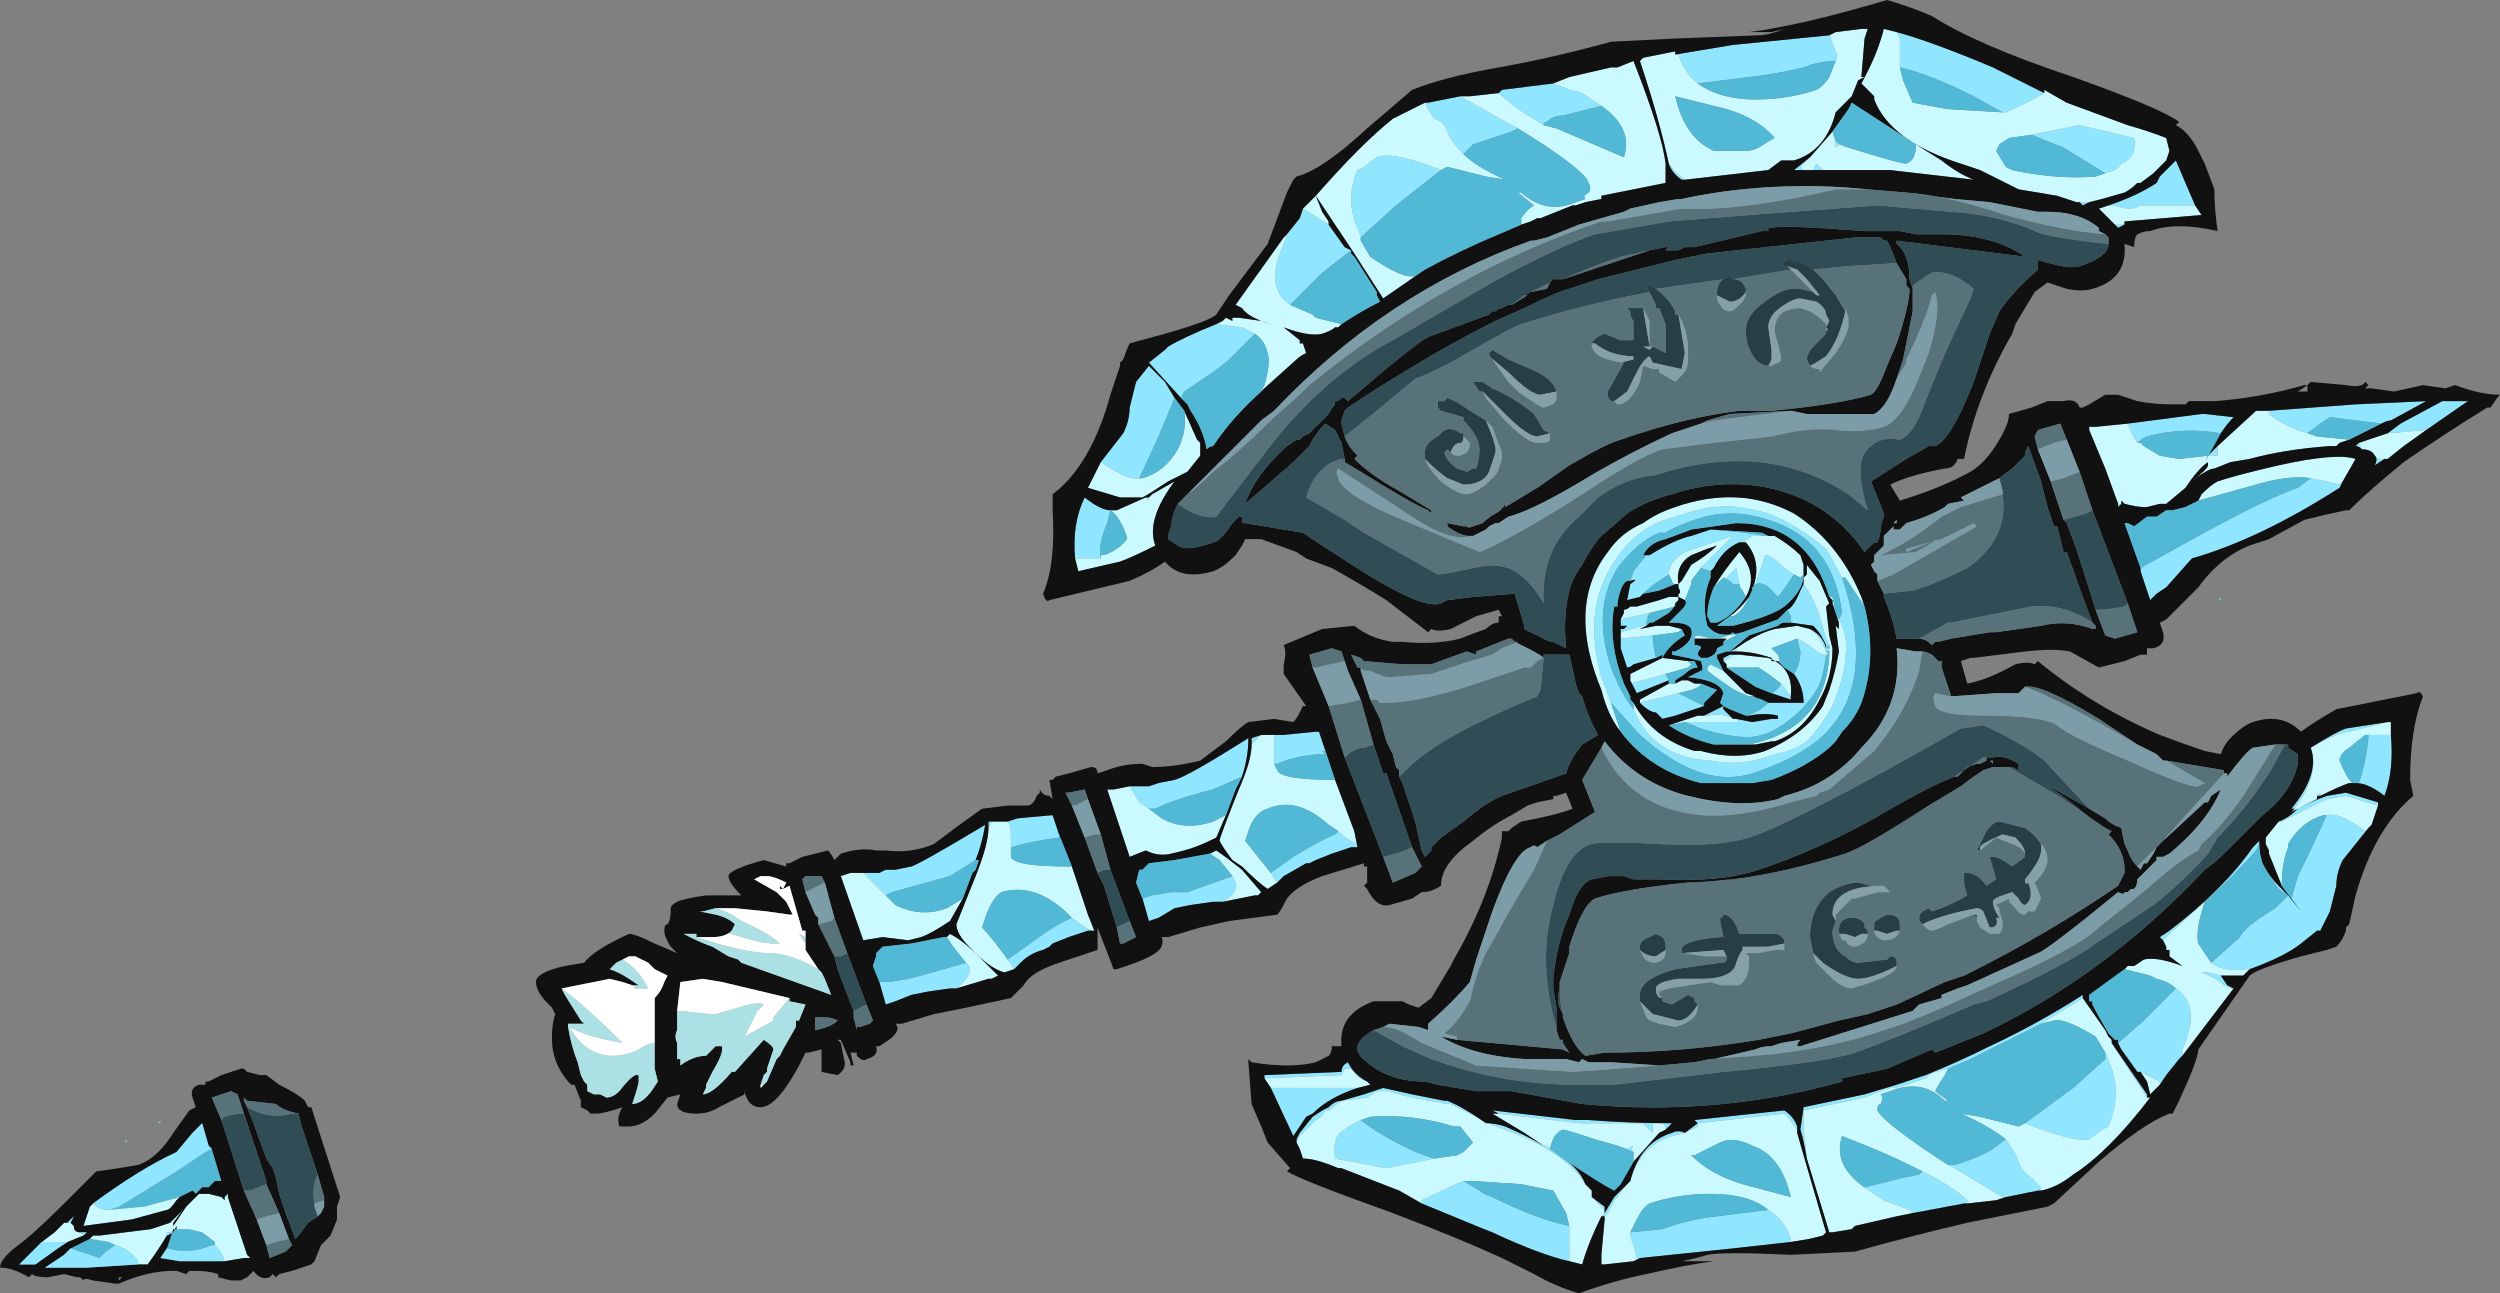<?xml version="1.0" encoding="UTF-8" standalone="no"?>
<svg xmlns:ffdec="https://www.free-decompiler.com/flash" xmlns:xlink="http://www.w3.org/1999/xlink" ffdec:objectType="shape" height="20.15px" width="38.95px" xmlns="http://www.w3.org/2000/svg">
  <rect width="100%" height="100%" fill="#808080" stroke="none"/>
  <g transform="matrix(1.0, 0.0, 0.0, 1.0, 15.75, 14.55)">
    <path d="M-14.05 4.3 L-13.9 4.25 Q-13.65 4.1 -13.0 3.7 L-12.55 3.4 -12.45 3.35 -12.3 3.85 -12.4 3.85 -12.5 3.95 -12.6 3.95 -12.7 4.05 -12.75 4.0 -12.95 4.1 -13.5 4.25 -14.05 4.3 M-13.95 4.85 L-14.1 4.95 -14.2 5.05 -14.65 4.9 -14.35 4.75 -14.05 4.8 -13.95 4.85 M-13.15 4.9 L-13.05 4.6 -12.8 4.6 -12.6 4.65 -12.4 4.8 -12.4 4.85 -12.45 4.85 Q-12.8 5.0 -13.15 4.9" fill="#51b8d5" fill-rule="evenodd" stroke="none"/>
    <path d="M-14.3 4.2 Q-14.2 4.3 -14.05 4.3 L-13.5 4.25 -12.95 4.1 -13.0 4.15 Q-13.1 4.3 -13.15 4.3 L-13.7 4.45 -14.45 4.55 -14.35 4.25 -14.3 4.2 M-15.1 4.8 L-14.9 4.65 -14.75 4.5 -14.7 4.5 -14.65 4.5 -14.6 4.55 Q-14.6 4.65 -14.5 4.65 L-14.45 4.7 -14.7 4.8 -15.1 4.8 M-13.6 5.15 L-13.6 5.1 Q-13.75 4.9 -13.95 4.85 L-14.05 4.8 -14.35 4.75 -14.3 4.7 -14.2 4.7 -13.4 4.6 -13.1 4.5 -12.9 4.3 -13.05 4.5 -13.05 4.55 -12.85 4.25 -12.65 4.05 -12.5 4.05 -12.3 4.1 -12.25 4.15 -12.25 4.1 -12.2 4.1 -11.9 5.0 -11.85 5.05 -11.95 5.05 -12.25 5.1 Q-12.3 4.95 -12.4 4.85 L-12.4 4.8 -12.6 4.65 -12.8 4.6 -13.05 4.6 -13.0 4.6 -13.0 4.55 -13.05 4.65 -13.15 4.65 -13.15 4.7 Q-13.3 4.95 -13.45 5.15 L-13.6 5.15" fill="#caf9ff" fill-rule="evenodd" stroke="none"/>
    <path d="M-11.9 2.7 L-11.8 2.95 -11.6 3.5 -11.5 3.65 -11.45 3.8 -11.4 4.05 -11.3 4.35 -11.15 4.75 -11.1 4.7 -10.95 4.5 -10.8 4.4 -10.75 4.35 -10.7 4.25 -10.7 4.15 -10.7 4.1 -10.8 3.75 -11.05 3.0 -11.1 2.8 Q-11.35 2.75 -11.45 2.65 L-11.9 2.6 -11.95 2.55 -11.95 2.6 -11.9 2.7 M-10.95 2.7 L-10.9 2.7 -10.45 4.1 -10.5 4.25 -10.5 4.45 -10.6 4.7 -10.75 4.85 -10.85 5.1 -10.9 5.15 -11.2 5.25 -11.4 5.3 -11.45 5.35 -11.5 5.3 -11.55 5.35 Q-11.7 5.4 -11.8 5.25 L-11.9 5.35 -12.0 5.4 -12.15 5.4 -12.35 5.35 -12.35 5.3 Q-12.5 5.25 -12.7 5.25 L-12.8 5.25 -12.85 5.3 -13.0 5.25 -13.05 5.25 Q-13.45 5.25 -13.9 5.45 L-13.9 5.4 -13.85 5.35 -13.9 5.35 -13.9 5.45 -13.95 5.45 -14.3 5.4 Q-14.45 5.35 -14.45 5.4 L-14.5 5.35 -14.55 5.35 -14.75 5.3 -15.0 5.35 Q-15.2 5.35 -15.25 5.3 L-15.3 5.35 Q-15.55 5.2 -15.75 5.2 -15.75 5.05 -15.4 4.8 -15.15 4.6 -14.7 4.15 L-14.25 3.7 -13.9 3.65 -13.6 3.6 Q-13.3 3.5 -13.05 3.1 L-12.8 2.75 -12.7 2.7 -12.75 2.55 Q-12.8 2.4 -12.65 2.35 L-12.55 2.35 -12.55 2.3 -12.5 2.3 -12.3 2.2 -12.0 2.1 -11.95 2.1 -11.9 2.15 -11.7 2.2 -11.6 2.2 -11.4 2.35 Q-11.1 2.5 -11.0 2.6 L-10.95 2.7 M-11.6 4.85 L-11.55 5.05 -11.3 4.95 -11.2 4.85 -11.25 4.75 -11.4 4.35 -11.6 3.9 -11.6 3.85 -11.95 2.8 -12.05 2.5 -12.15 2.45 -12.45 2.55 -12.3 2.9 -11.95 4.0 -11.75 4.45 -11.6 4.85 M-12.45 3.35 L-12.5 3.3 -12.6 2.95 -12.75 3.1 -13.0 3.4 Q-13.55 3.65 -14.3 4.2 L-14.35 4.25 -14.45 4.55 -13.7 4.45 -13.15 4.3 Q-13.1 4.3 -13.0 4.15 L-12.95 4.1 -12.75 4.0 -12.7 4.05 -12.6 3.95 -12.5 3.95 -12.4 3.85 -12.3 3.85 -12.45 3.35 M-15.1 4.8 L-15.45 5.15 -15.2 5.15 -14.85 4.9 -14.7 4.8 -14.45 4.7 -14.4 4.65 -14.5 4.65 Q-14.6 4.65 -14.6 4.55 L-14.65 4.5 -14.6 4.4 -14.7 4.5 -14.75 4.5 -14.9 4.65 -15.1 4.8 M-14.65 4.9 L-14.75 5.0 -15.05 5.2 -14.4 5.2 -13.6 5.15 -13.45 5.15 Q-13.3 4.95 -13.15 4.7 L-13.05 4.65 -13.0 4.55 -13.0 4.6 -13.05 4.6 -13.15 4.9 -13.25 5.05 -12.95 5.1 -12.25 5.1 -11.95 5.05 -11.85 5.05 -11.9 5.0 -12.2 4.1 -12.2 4.05 -12.25 4.1 -12.25 4.15 -12.3 4.1 -12.5 4.05 -12.65 4.05 -12.85 4.25 -13.05 4.55 -13.05 4.5 -12.9 4.3 -13.1 4.5 -13.4 4.6 -14.2 4.7 -14.3 4.7 -14.35 4.75 -14.65 4.9" fill="#111111" fill-rule="evenodd" stroke="none"/>
    <path d="M-12.45 3.35 L-12.55 3.4 -13.0 3.7 Q-13.65 4.1 -13.9 4.25 L-14.05 4.3 Q-14.2 4.3 -14.3 4.2 -13.55 3.65 -13.0 3.4 L-12.75 3.1 -12.6 2.95 -12.5 3.3 -12.45 3.35 M-14.7 4.8 L-14.85 4.9 -15.2 5.15 -15.45 5.15 -15.1 4.8 -14.7 4.8 M-14.7 4.5 L-14.6 4.4 -14.65 4.5 -14.7 4.5 M-14.5 4.65 L-14.4 4.65 -14.45 4.7 -14.5 4.65 M-13.6 5.15 L-14.4 5.2 -15.05 5.2 -14.75 5.0 -14.65 4.9 -14.2 5.05 -14.1 4.95 -13.95 4.85 Q-13.75 4.9 -13.6 5.1 L-13.6 5.15 M-12.25 4.1 L-12.2 4.05 -12.2 4.1 -12.25 4.1 M-12.25 5.1 L-12.95 5.1 -13.25 5.05 -13.15 4.9 Q-12.8 5.0 -12.45 4.85 L-12.4 4.85 Q-12.3 4.95 -12.25 5.1 M-13.05 4.65 L-13.15 4.7 -13.15 4.65 -13.05 4.65" fill="#90e6ff" fill-rule="evenodd" stroke="none"/>
    <path d="M-11.9 2.7 Q-11.55 2.9 -11.2 2.8 L-11.1 2.8 -11.05 3.0 -10.8 3.75 Q-10.9 3.95 -10.85 4.2 L-10.85 4.25 -10.8 4.4 -10.95 4.5 -11.1 4.7 -11.15 4.75 -11.3 4.35 -11.4 4.05 -11.45 3.8 -11.5 3.65 -11.6 3.5 -11.8 2.95 -11.9 2.7 M-12.3 2.9 L-12.25 2.85 Q-12.1 2.8 -11.95 2.8 L-11.6 3.85 -11.6 3.9 -11.85 4.0 -11.95 4.0 -12.3 2.9" fill="#304d56" fill-rule="evenodd" stroke="none"/>
    <path d="M-11.1 2.8 L-11.2 2.8 Q-11.55 2.9 -11.9 2.7 L-11.95 2.6 -11.95 2.55 -11.9 2.6 -11.45 2.65 Q-11.35 2.75 -11.1 2.8 M-10.85 4.2 Q-10.9 3.95 -10.8 3.75 L-10.7 4.1 -10.7 4.15 -10.85 4.2 M-11.6 4.85 L-11.45 4.8 -11.25 4.75 -11.2 4.85 -11.3 4.95 -11.55 5.05 -11.6 4.85 M-11.4 4.35 L-11.6 4.4 -11.75 4.45 -11.95 4.0 -11.85 4.0 -11.6 3.9 -11.4 4.35 M-12.3 2.9 L-12.45 2.55 -12.15 2.45 -12.05 2.5 -11.95 2.8 Q-12.1 2.8 -12.25 2.85 L-12.3 2.9" fill="#58727a" fill-rule="evenodd" stroke="none"/>
    <path d="M-10.8 4.4 L-10.85 4.25 -10.85 4.2 -10.7 4.15 -10.7 4.25 -10.75 4.35 -10.8 4.4 M-11.25 4.75 L-11.45 4.8 -11.6 4.85 -11.75 4.45 -11.6 4.4 -11.4 4.35 -11.25 4.75" fill="#7c9da8" fill-rule="evenodd" stroke="none"/>
    <path d="M-13.3 2.95 L-13.25 2.9 -13.25 2.95 -13.3 2.95 M-13.8 3.25 L-13.8 3.2 -13.75 3.25 -13.8 3.25" fill="#83bab3" fill-rule="evenodd" stroke="none"/>
    <path d="M10.35 -13.7 L11.25 -13.85 12.75 -14.0 12.85 -13.75 Q12.9 -13.7 12.85 -13.6 12.6 -13.6 12.35 -13.5 11.95 -13.4 11.5 -13.35 L10.7 -13.25 Q10.5 -13.4 10.4 -13.7 L10.35 -13.7 M10.5 -11.75 L10.45 -11.75 Q10.3 -11.85 10.25 -12.0 10.35 -11.85 10.5 -11.75 M8.45 -13.25 Q8.7 -13.15 8.9 -13.1 L9.2 -12.9 8.6 -12.75 Q8.45 -12.75 8.35 -12.65 8.3 -12.65 8.3 -12.6 7.8 -12.9 7.6 -13.1 L7.65 -13.15 8.45 -13.25 M7.0 -13.05 L7.8 -12.6 7.9 -12.55 7.8 -12.5 Q7.5 -12.4 7.2 -12.3 L7.05 -12.15 Q6.85 -12.35 6.8 -12.5 6.75 -12.65 6.6 -12.7 6.55 -12.75 6.45 -12.95 L6.5 -12.95 7.0 -13.05 M6.7 -11.9 L6.0 -11.35 5.45 -10.85 5.4 -11.0 Q5.2 -11.45 5.4 -11.9 L5.5 -11.95 5.7 -12.1 Q5.95 -12.2 6.7 -11.9 M4.3 -10.9 L4.3 -10.9 4.5 -11.15 4.55 -11.3 4.95 -11.05 5.2 -10.7 5.3 -10.65 4.85 -10.3 4.35 -9.8 Q4.2 -9.9 4.15 -10.05 4.05 -10.3 4.25 -10.75 L4.3 -10.9 M2.65 -8.35 L2.15 -8.9 2.4 -9.1 2.45 -9.15 Q2.7 -9.3 3.2 -9.5 L3.6 -9.45 3.8 -9.35 3.4 -8.95 Q3.3 -8.85 2.85 -8.55 L2.7 -8.45 2.65 -8.35 M2.0 -7.1 Q1.85 -7.05 1.4 -7.35 L1.75 -7.8 Q1.85 -8.0 1.85 -8.2 L1.95 -8.6 2.15 -8.85 2.4 -8.6 2.55 -8.35 2.3 -7.75 2.0 -7.1 M2.15 -6.8 L2.15 -6.75 2.1 -6.8 2.15 -6.8 M1.4 -5.85 L1.0 -5.85 Q0.95 -6.4 1.15 -6.8 1.4 -6.6 1.55 -6.6 L1.5 -6.4 Q1.35 -6.05 1.4 -5.85 M1.85 -2.3 L2.15 -2.3 2.3 -2.35 2.55 -2.4 Q2.75 -2.45 3.7 -3.05 3.7 -2.75 3.6 -2.45 L3.15 -2.25 Q2.55 -2.1 2.25 -1.95 L2.15 -1.95 2.0 -2.05 1.85 -2.3 M-0.05 -1.75 L0.1 -1.8 0.65 -1.85 0.75 -1.55 0.75 -1.5 Q0.35 -1.45 0.0 -1.35 L0.0 -1.5 Q0.0 -1.7 -0.05 -1.75 M1.3 -0.05 L1.2 -0.05 0.9 0.05 0.65 0.15 0.6 0.2 0.5 0.25 Q0.3 0.3 0.15 0.45 L0.05 0.55 -0.05 0.4 0.3 0.15 Q0.7 -0.15 0.95 -0.25 1.15 -0.1 1.25 -0.05 L1.3 -0.05 M-0.35 -1.65 L-0.35 -1.75 -0.25 -1.75 -0.3 -1.75 -0.35 -1.65 M2.05 -0.55 L2.2 -0.6 2.5 -0.65 2.75 -0.65 3.45 -0.9 3.5 -0.8 Q3.55 -0.65 3.3 -0.5 L3.15 -0.5 2.8 -0.45 2.55 -0.4 2.3 -0.25 2.15 -0.2 2.05 -0.55 M4.9 -2.85 L4.85 -2.85 4.9 -2.8 Q4.5 -2.8 4.15 -2.65 L4.1 -2.65 4.1 -2.85 Q4.1 -3.0 4.1 -3.1 L4.25 -3.1 4.75 -3.15 4.8 -3.15 4.9 -2.85 M3.9 -3.1 L3.75 -2.95 3.75 -3.05 3.9 -3.1 M4.15 -0.8 L4.05 -0.95 4.4 -1.2 Q4.8 -1.45 5.05 -1.55 L5.1 -1.6 Q5.25 -1.45 5.4 -1.4 L5.4 -1.35 5.3 -1.35 5.0 -1.25 4.75 -1.15 4.65 -1.1 4.6 -1.1 4.25 -0.9 4.15 -0.8 M10.9 -6.3 L11.45 -6.25 11.75 -6.2 11.55 -6.2 11.4 -6.1 11.35 -6.1 Q11.1 -6.0 10.95 -5.7 L10.9 -5.65 10.75 -5.7 11.25 -6.2 10.5 -5.95 Q10.25 -5.8 10.25 -5.6 L10.1 -5.5 Q9.95 -5.4 9.85 -5.3 L9.8 -5.25 9.6 -5.2 9.65 -5.45 Q9.8 -5.55 9.65 -5.5 L9.7 -5.65 9.9 -5.9 9.95 -5.9 Q10.35 -6.15 10.6 -6.2 L10.9 -6.3 M12.9 -4.9 L12.95 -5.0 Q12.8 -6.15 11.8 -6.45 11.2 -6.65 10.65 -6.45 10.35 -6.35 10.2 -6.25 L10.1 -6.25 Q9.75 -6.1 9.45 -5.7 9.05 -5.05 9.35 -4.15 9.5 -3.75 9.7 -3.5 10.0 -2.75 10.9 -2.7 11.4 -2.6 11.9 -2.8 12.2 -2.85 12.4 -3.0 12.6 -3.2 12.8 -3.55 13.0 -4.05 13.0 -4.3 13.05 -4.65 12.9 -4.9 M11.45 -3.4 Q11.65 -3.45 11.8 -3.6 L12.35 -3.6 Q12.35 -3.85 12.2 -4.05 12.3 -4.2 12.3 -4.4 L12.25 -4.6 Q12.35 -4.55 12.5 -4.45 12.6 -4.35 12.7 -4.35 12.65 -3.95 12.55 -3.8 12.4 -3.55 12.15 -3.35 11.9 -3.15 11.7 -3.1 11.4 -3.0 10.75 -3.2 L10.5 -3.3 11.35 -3.3 11.3 -3.35 11.55 -3.3 11.85 -3.35 11.95 -3.35 11.95 -3.4 Q11.75 -3.45 11.5 -3.4 L11.45 -3.4 M12.15 -4.85 L12.15 -4.95 12.1 -5.05 Q12.2 -5.1 12.3 -5.35 L12.35 -5.45 Q12.5 -5.25 12.6 -4.95 L12.7 -4.6 12.75 -4.5 12.7 -4.45 12.75 -4.45 12.75 -4.4 12.7 -4.4 Q12.6 -4.65 12.45 -4.75 12.65 -4.65 12.7 -4.45 L12.7 -4.5 12.65 -4.6 Q12.6 -4.7 12.5 -4.8 L12.15 -4.85 M11.6 -5.45 L11.75 -5.9 Q11.85 -5.9 12.05 -5.7 L12.2 -5.6 Q12.0 -5.3 11.95 -5.25 L11.9 -5.3 Q11.75 -5.5 11.6 -5.45 M11.1 -5.55 L11.15 -5.55 11.3 -5.7 11.35 -5.45 11.25 -5.45 11.2 -5.5 11.1 -5.55 M9.35 -3.6 L9.2 -4.0 Q8.9 -5.05 9.4 -5.8 9.75 -6.35 10.35 -6.5 10.8 -6.65 11.0 -6.65 11.25 -6.7 11.8 -6.55 12.2 -6.4 12.7 -6.0 L12.95 -5.55 Q13.45 -4.05 12.8 -3.25 12.45 -2.8 11.55 -2.5 10.75 -2.25 9.8 -3.1 L9.35 -3.6 M9.95 -5.0 Q9.9 -4.9 9.9 -4.8 L9.85 -4.8 9.5 -4.7 9.5 -4.75 9.55 -4.75 9.6 -4.8 9.5 -4.8 9.5 -4.9 9.95 -5.0 M10.55 -4.25 L10.6 -4.25 10.55 -4.25 M10.8 -3.55 L10.35 -3.4 10.15 -3.35 10.05 -3.45 Q9.95 -3.45 9.8 -3.6 L10.4 -3.75 10.8 -3.55 M10.25 -3.95 L9.75 -3.75 9.65 -3.95 9.65 -3.9 10.2 -4.05 10.25 -3.95 M10.05 -4.3 L9.7 -4.2 Q9.65 -4.15 9.6 -4.15 L9.5 -4.45 9.5 -4.6 10.0 -4.65 Q10.0 -4.5 10.05 -4.3 M10.25 -5.25 L10.35 -5.25 10.4 -5.25 10.25 -5.25 M11.25 -4.35 L11.2 -4.3 11.1 -4.25 11.1 -4.3 11.2 -4.35 11.25 -4.35 M12.0 -3.9 L12.15 -3.7 12.15 -3.65 11.85 -3.75 Q11.95 -3.8 12.0 -3.9 M11.3 -4.4 L11.2 -4.4 11.3 -4.45 11.3 -4.4 M11.25 -3.35 Q11.1 -3.45 10.85 -3.4 L10.75 -3.4 10.8 -3.4 11.1 -3.55 11.1 -3.5 11.25 -3.35 M16.8 -11.4 L16.7 -11.35 16.65 -11.4 16.8 -11.4 M13.8 -14.05 Q14.35 -13.9 15.3 -13.5 L16.1 -13.1 Q15.85 -12.95 15.5 -12.8 L15.45 -12.8 15.0 -13.05 Q14.3 -13.4 13.85 -13.5 L13.85 -13.95 13.8 -14.05 M17.1 -11.35 Q17.55 -11.5 17.85 -11.7 L17.9 -11.8 18.15 -12.05 18.45 -11.35 17.6 -11.35 Q17.45 -11.25 17.2 -11.35 L17.1 -11.35 M17.35 -11.05 L17.25 -11.0 17.2 -11.05 17.35 -11.05 M17.4 -7.95 L18.55 -8.1 18.6 -8.1 19.05 -8.05 Q18.95 -7.95 18.85 -7.8 18.25 -7.9 17.7 -7.75 17.6 -7.7 17.55 -7.65 17.45 -7.8 17.4 -7.95 M18.65 -7.45 L18.8 -7.6 18.8 -7.45 18.65 -7.45 M19.6 -8.15 L20.95 -8.25 22.05 -8.3 21.5 -8.0 Q21.45 -8.0 21.35 -7.95 L20.55 -8.05 20.4 -7.95 20.2 -7.8 Q19.85 -7.9 19.6 -8.1 L19.6 -8.15 M17.3 -6.7 L17.25 -6.65 17.25 -6.7 17.3 -6.7 M21.05 -7.55 Q21.0 -7.6 20.95 -7.6 L21.0 -7.65 21.05 -7.55 M21.45 -7.8 L21.65 -7.95 22.3 -8.3 22.7 -8.3 22.05 -7.85 21.45 -7.8 M21.4 -7.4 L21.25 -7.3 Q21.3 -7.4 21.25 -7.45 L21.3 -7.4 21.4 -7.4 M20.75 -7.05 L20.7 -6.95 Q19.45 -6.15 18.4 -5.85 L18.0 -5.4 17.85 -5.3 17.75 -5.2 17.6 -5.65 17.6 -5.7 18.5 -6.2 Q19.6 -6.8 20.05 -6.95 L20.25 -7.1 Q20.5 -7.05 20.7 -7.0 L20.75 -7.05 M15.9 -12.45 L16.65 -12.6 17.5 -12.4 Q17.55 -12.1 17.3 -12.0 17.25 -11.9 17.05 -11.85 L16.4 -12.25 15.9 -12.45 M13.05 -12.25 L12.9 -12.3 12.85 -12.25 12.85 -12.35 Q12.9 -12.3 13.05 -12.25 M12.45 -12.1 L12.3 -11.95 12.35 -11.9 12.2 -11.9 12.45 -12.1 M12.5 -11.9 L12.55 -12.0 12.65 -11.9 12.5 -11.9 M20.0 -1.95 L19.95 -1.95 Q20.4 -2.5 20.25 -2.9 20.65 -3.15 20.8 -3.2 L21.45 -3.3 20.85 -3.15 Q20.7 -3.15 20.25 -2.9 20.4 -2.5 20.0 -1.95 M21.5 -3.1 Q21.55 -2.55 21.4 -2.15 21.15 -2.35 20.95 -2.35 L21.0 -2.35 21.05 -2.5 Q21.15 -2.9 21.15 -3.1 L21.5 -3.1 M20.4 -2.15 L20.35 -2.15 20.4 -2.2 20.4 -2.15 M19.55 -1.45 L19.55 -1.5 19.75 -1.75 Q19.9 -1.8 20.05 -1.95 20.35 -2.1 20.5 -2.15 L20.8 -2.2 21.3 -2.05 21.3 -2.0 20.8 -2.15 20.5 -2.1 19.8 -1.75 19.75 -1.75 19.55 -1.5 19.55 -1.45 M21.15 -1.65 L20.75 -1.15 Q20.65 -0.95 20.65 -0.75 L20.55 -0.35 20.4 -0.05 20.35 -0.05 20.1 0.15 Q19.85 0.35 19.3 0.55 L19.25 0.55 Q18.9 0.6 18.7 0.45 L19.15 0.05 Q19.2 -0.1 19.7 -0.4 L19.9 -0.6 19.75 -0.7 Q19.6 -0.9 19.5 -1.1 19.6 -0.9 19.75 -0.75 L19.9 -0.6 20.1 -0.35 19.95 -0.55 20.05 -0.9 20.2 -1.2 20.5 -1.85 Q20.7 -1.9 21.1 -1.6 L21.15 -1.65 M18.85 0.65 L18.95 0.8 19.05 0.85 19.0 0.85 18.9 0.8 Q18.8 0.7 18.55 0.6 L18.65 0.6 18.85 0.65 M18.2 1.95 L18.0 2.2 17.9 2.35 17.9 2.3 17.6 2.15 17.55 2.15 17.3 1.8 17.25 1.7 17.65 1.35 18.15 0.85 Q18.3 0.95 18.35 1.1 18.45 1.35 18.25 1.8 L18.25 1.9 18.2 1.95 M17.95 0.1 L17.9 0.05 18.05 -0.05 Q18.9 -0.7 19.35 -1.35 L19.45 -1.45 19.45 -1.4 19.4 -1.3 Q19.05 -0.9 18.6 -0.5 L18.05 0.0 17.95 0.1 M17.15 1.7 L17.7 2.5 17.7 2.55 17.15 1.7 M16.05 4.0 L16.0 4.0 15.5 4.1 15.45 4.1 14.7 3.65 14.6 3.6 14.7 3.6 Q15.05 3.5 15.3 3.35 L15.5 3.2 Q15.65 3.4 15.7 3.55 15.75 3.7 15.9 3.8 L16.05 3.95 16.05 4.0 M14.9 4.2 L14.85 4.2 14.05 4.35 14.0 4.3 13.6 4.15 Q13.45 4.05 13.3 3.95 L13.9 3.8 14.15 3.75 14.2 3.7 Q14.7 3.95 14.9 4.15 L14.9 4.2 M12.4 3.5 Q12.35 3.2 12.3 3.05 L12.35 2.7 13.3 2.5 13.8 2.35 14.25 2.2 Q14.75 2.0 15.25 1.75 16.0 1.4 16.7 0.95 L16.7 1.0 16.05 1.4 14.95 1.95 14.6 2.1 14.4 2.15 14.3 2.2 14.25 2.25 13.8 2.4 13.7 2.4 13.55 2.45 13.3 2.55 12.35 2.75 12.35 3.05 12.4 3.5 M17.05 1.85 L17.15 2.1 Q17.3 2.5 17.1 3.0 L17.0 3.05 16.8 3.2 Q16.55 3.25 15.8 2.95 L16.55 2.4 17.05 1.95 17.05 1.85 M12.25 3.1 L12.25 3.05 Q12.15 2.9 12.05 2.8 L10.7 2.95 10.7 3.0 10.5 3.1 10.3 3.15 Q9.8 3.3 9.65 3.85 9.55 3.95 9.45 4.1 L9.4 4.15 9.3 4.35 9.25 4.4 9.2 4.4 9.25 4.35 9.4 4.1 9.65 3.85 Q9.8 3.25 10.3 3.1 10.4 3.05 10.5 3.1 L10.7 2.95 10.65 2.9 12.05 2.75 Q12.2 2.85 12.25 3.0 L12.25 3.1 M9.25 4.45 L9.2 5.0 9.2 5.15 9.2 5.0 9.25 4.45 M9.8 5.05 L9.75 5.05 9.7 4.85 Q9.65 4.75 9.65 4.65 L10.15 4.6 Q10.55 4.45 11.0 4.4 L11.8 4.3 Q12.05 4.45 12.15 4.75 L12.15 4.8 11.25 4.9 9.8 5.05 M10.2 3.05 L10.2 3.0 10.15 2.95 10.0 2.95 10.0 3.1 9.85 2.95 8.85 2.95 7.6 2.8 7.5 2.75 8.8 2.9 9.0 2.9 Q9.65 2.95 10.3 2.95 L10.3 2.95 Q10.25 3.0 10.2 3.05 M8.3 3.3 L8.35 3.3 8.4 3.35 8.6 3.5 Q8.85 3.65 8.95 3.9 8.65 3.4 7.7 3.05 7.55 3.0 7.45 2.95 L6.85 2.65 6.8 2.65 6.25 2.55 6.05 2.5 5.9 2.45 5.7 2.45 5.55 2.55 5.15 2.6 4.95 2.75 4.9 2.75 Q4.85 2.85 4.75 2.9 L4.5 3.15 4.45 3.25 4.45 3.2 4.5 3.1 4.7 2.85 4.85 2.75 4.95 2.7 Q5.05 2.6 5.15 2.6 L5.5 2.5 5.8 2.4 6.25 2.5 6.75 2.6 6.8 2.6 Q7.05 2.7 7.4 2.95 7.55 2.95 7.7 3.0 8.05 3.15 8.3 3.3 M9.45 3.3 L9.6 3.35 9.7 3.3 Q9.65 3.35 9.7 3.4 L9.45 3.3 M6.4 4.2 L6.4 4.15 Q6.7 4.0 7.05 3.85 L7.3 4.0 Q7.35 4.05 7.5 4.1 8.2 4.45 8.7 4.55 L8.7 5.1 Q8.25 5.0 7.5 4.65 L7.25 4.55 6.4 4.2 M6.6 3.5 L5.85 3.65 5.05 3.5 Q5.0 3.15 5.2 3.05 5.25 3.0 5.45 2.9 5.7 3.1 6.1 3.3 6.4 3.45 6.6 3.5 M9.05 4.1 L9.25 4.25 9.25 4.3 9.05 4.1 M3.95 2.25 L3.95 2.2 5.15 2.15 Q5.15 2.05 5.25 2.0 5.35 2.2 5.55 2.3 5.4 2.25 5.3 2.1 L5.2 2.1 5.15 2.2 3.95 2.25 M5.4 2.4 Q4.95 2.55 4.7 2.8 L4.6 2.85 4.4 3.15 4.05 2.4 5.4 2.4 M-2.3 -0.95 L-2.05 -0.95 -1.95 -1.0 -1.8 -1.0 -1.55 -1.05 Q-1.4 -1.1 -0.4 -1.7 -0.45 -1.4 -0.55 -1.15 L-0.95 -0.9 -1.85 -0.65 -1.95 -0.6 -2.3 -0.95 M-2.05 0.75 L-1.9 0.75 -1.6 0.7 -1.4 0.65 Q-1.05 0.55 -0.7 0.45 L-0.65 0.5 Q-0.6 0.65 -0.85 0.85 L-0.95 0.85 -1.3 0.9 -1.55 0.95 -1.8 1.05 -1.95 1.1 -2.05 0.75" fill="#90e6ff" fill-rule="evenodd" stroke="none"/>
    <path d="M12.75 -14.0 L12.85 -14.05 13.25 -14.1 13.35 -14.1 13.3 -13.95 13.25 -13.35 13.3 -13.35 13.2 -13.3 13.1 -13.05 12.85 -12.8 Q12.7 -12.2 12.2 -12.05 12.1 -12.05 12.0 -12.05 L11.8 -11.9 10.5 -11.75 Q10.35 -11.85 10.25 -12.0 10.1 -12.7 9.8 -13.6 L9.85 -13.65 10.35 -13.75 10.35 -13.7 10.4 -13.7 Q10.5 -13.4 10.7 -13.25 11.05 -13.0 11.6 -13.0 12.1 -13.0 12.55 -13.15 12.65 -13.2 12.75 -13.35 L12.85 -13.6 Q12.9 -13.7 12.85 -13.75 L12.75 -14.0 M10.35 -13.05 Q10.5 -12.4 10.95 -12.2 L11.45 -12.2 Q11.55 -12.2 11.65 -12.25 11.8 -12.35 11.9 -12.4 11.65 -12.7 11.15 -12.85 L10.35 -13.05 M9.2 -12.9 L8.9 -13.1 Q8.7 -13.15 8.45 -13.25 L8.7 -13.35 9.35 -13.5 9.45 -13.5 9.7 -13.6 Q10.15 -12.45 10.2 -12.0 L10.2 -11.7 9.2 -11.5 9.2 -11.45 8.95 -11.4 8.8 -11.35 8.75 -11.35 8.25 -11.15 8.2 -11.15 8.1 -11.1 7.95 -11.05 7.95 -11.15 Q8.05 -11.3 8.15 -11.35 L7.9 -11.55 7.95 -11.55 Q8.35 -11.2 8.8 -11.4 L8.95 -11.45 Q8.9 -11.5 9.0 -11.55 9.05 -11.6 9.0 -11.7 8.95 -11.9 7.9 -12.55 L7.8 -12.6 7.0 -13.05 7.15 -13.05 7.6 -13.1 Q7.8 -12.9 8.3 -12.6 L8.5 -12.55 9.55 -12.1 Q9.7 -12.55 9.2 -12.9 M7.05 -12.15 Q7.25 -11.95 7.7 -11.75 L7.4 -11.8 6.8 -11.95 6.7 -11.9 Q5.95 -12.2 5.7 -12.1 L5.5 -11.95 5.4 -11.9 Q5.2 -11.45 5.4 -11.0 L5.45 -10.85 5.45 -10.8 5.6 -10.55 Q6.1 -10.2 6.3 -10.25 L6.45 -10.35 5.8 -9.9 5.35 -10.6 4.75 -11.5 Q5.45 -12.3 5.95 -12.7 6.25 -12.85 6.45 -12.95 6.55 -12.75 6.6 -12.7 6.75 -12.65 6.8 -12.5 6.85 -12.35 7.05 -12.15 M4.55 -11.3 L4.75 -11.5 4.85 -11.25 4.95 -11.1 4.95 -11.05 4.55 -11.3 M5.15 -9.5 L5.1 -9.45 5.05 -9.45 Q5.0 -9.4 4.85 -9.35 4.65 -9.3 4.25 -9.45 L4.5 -9.25 4.5 -9.2 4.55 -9.2 4.6 -9.05 Q4.5 -9.0 4.45 -8.95 L3.95 -8.5 3.9 -8.45 3.95 -8.55 Q4.05 -8.9 4.0 -9.05 3.95 -9.25 3.8 -9.35 L3.6 -9.45 3.2 -9.5 3.3 -9.55 3.35 -9.6 3.45 -9.55 3.45 -9.6 3.55 -9.6 3.9 -9.55 4.05 -9.5 Q3.7 -9.6 3.6 -9.75 L3.5 -9.8 4.25 -10.85 4.3 -10.9 4.25 -10.75 Q4.05 -10.3 4.15 -10.05 4.2 -9.9 4.35 -9.8 L4.7 -9.65 4.75 -9.6 5.15 -9.5 M2.7 -8.15 L2.9 -7.7 2.95 -7.65 2.95 -7.45 2.75 -7.2 2.45 -7.05 Q2.15 -6.85 2.05 -6.8 L1.7 -6.8 1.2 -6.95 1.4 -7.35 Q1.85 -7.05 2.0 -7.1 L2.05 -7.1 Q2.4 -7.2 2.6 -7.55 2.75 -7.85 2.7 -8.15 M2.15 -6.8 L2.2 -6.85 2.55 -7.05 Q2.1 -6.45 2.25 -6.05 1.85 -5.85 1.7 -5.8 L1.05 -5.65 1.0 -5.85 1.4 -5.85 1.4 -5.9 Q1.5 -5.9 1.65 -6.0 1.85 -6.15 1.8 -6.2 1.7 -6.5 1.55 -6.6 L1.65 -6.6 2.1 -6.8 2.15 -6.75 2.15 -6.8 M3.35 -1.85 L3.2 -1.5 Q2.9 -1.35 2.7 -1.3 L2.5 -1.25 Q2.3 -1.2 2.1 -1.3 L1.85 -1.2 1.5 -2.25 1.6 -2.25 1.85 -2.3 2.0 -2.05 2.15 -1.95 2.35 -1.8 Q2.7 -1.6 3.15 -1.75 L3.35 -1.85 M0.95 -1.05 L1.2 -0.3 1.3 -0.05 1.25 -0.05 Q1.15 -0.1 0.95 -0.25 L0.85 -0.35 Q0.35 -0.8 -0.15 -0.65 -0.3 -0.55 -0.4 -0.25 L-0.45 -0.1 Q-0.3 0.05 -0.05 0.4 L0.05 0.55 -0.1 0.6 Q-0.3 0.55 -0.55 0.3 L-0.65 0.2 Q-0.85 0.0 -0.85 -0.15 L-0.55 -0.9 Q-0.35 -1.4 -0.35 -1.65 L-0.3 -1.75 -0.25 -1.75 -0.05 -1.75 Q0.0 -1.7 0.0 -1.5 L0.0 -1.35 0.0 -1.2 Q0.05 -1.05 0.9 -1.05 L0.95 -1.05 M3.45 -0.9 L3.25 -1.15 3.1 -1.25 3.2 -1.3 Q3.35 -1.2 3.6 -1.0 L3.9 -0.65 3.85 -0.6 3.8 -0.6 3.3 -0.5 Q3.55 -0.65 3.5 -0.8 L3.45 -0.9 M4.1 -3.1 Q4.1 -3.0 4.1 -2.85 L4.1 -2.65 4.15 -2.55 Q4.2 -2.4 5.05 -2.4 L5.35 -1.6 5.4 -1.35 5.4 -1.4 Q5.25 -1.45 5.1 -1.6 L4.95 -1.7 Q4.45 -2.15 4.0 -1.95 3.8 -1.9 3.7 -1.6 L3.65 -1.45 4.05 -0.95 4.15 -0.8 4.0 -0.7 Q3.85 -0.8 3.6 -1.05 L3.45 -1.15 Q3.3 -1.35 3.25 -1.45 3.25 -1.5 3.55 -2.25 3.75 -2.7 3.75 -2.95 L3.9 -3.1 4.1 -3.1 M10.25 -5.6 Q10.25 -5.8 10.5 -5.95 L11.25 -6.2 10.75 -5.7 10.6 -5.5 10.6 -5.45 10.5 -5.2 10.4 -5.25 10.4 -5.3 Q10.45 -5.3 10.4 -5.4 L10.4 -5.45 10.45 -5.5 10.6 -5.75 Q10.85 -5.9 11.0 -6.05 L10.85 -6.0 10.6 -5.9 Q10.35 -5.75 10.4 -5.45 L10.35 -5.45 Q10.3 -5.45 10.3 -5.5 L10.25 -5.6 M11.4 -6.1 L11.55 -6.2 11.75 -6.2 11.9 -6.2 Q12.15 -6.05 12.3 -5.9 L12.35 -5.75 12.35 -5.6 12.3 -5.55 12.2 -5.6 12.05 -5.7 Q11.85 -5.9 11.75 -5.9 L11.6 -5.45 11.55 -5.4 11.55 -5.35 Q11.4 -5.0 11.25 -4.95 L11.2 -4.95 Q11.35 -5.05 11.5 -5.25 11.75 -5.75 11.45 -6.1 L11.4 -6.1 M9.7 -3.5 L9.7 -3.6 Q10.0 -3.05 10.65 -2.85 L10.75 -2.85 Q11.3 -2.7 11.75 -2.85 12.35 -3.1 12.65 -3.55 L12.75 -3.8 Q12.85 -4.1 12.9 -4.4 L12.85 -4.8 12.9 -4.75 12.9 -4.85 12.8 -5.15 12.8 -5.2 12.75 -5.25 12.8 -5.25 12.85 -5.0 12.9 -4.9 Q13.05 -4.65 13.0 -4.3 13.0 -4.05 12.8 -3.55 12.6 -3.2 12.4 -3.0 12.2 -2.85 11.9 -2.8 11.4 -2.6 10.9 -2.7 10.0 -2.75 9.7 -3.5 M10.35 -5.25 L10.4 -5.25 10.35 -5.25 M11.55 -3.7 L11.5 -3.7 Q11.25 -3.8 11.2 -3.85 L11.05 -3.95 10.85 -4.1 10.85 -4.15 10.9 -4.2 11.1 -4.1 11.45 -3.75 11.6 -3.7 11.55 -3.7 M11.35 -5.45 L11.3 -5.7 11.15 -5.55 11.1 -5.55 10.95 -5.4 Q11.1 -5.65 11.35 -5.95 11.65 -5.6 11.45 -5.25 L11.4 -5.35 Q11.35 -5.4 11.35 -5.45 M12.95 -5.55 L12.7 -6.0 Q12.2 -6.4 11.8 -6.55 11.25 -6.7 11.0 -6.65 10.8 -6.65 10.35 -6.5 9.75 -6.35 9.4 -5.8 8.9 -5.05 9.2 -4.0 L9.35 -3.6 9.5 -3.15 Q9.3 -3.4 9.2 -3.8 8.95 -4.4 8.95 -4.9 8.95 -5.5 9.3 -5.95 9.5 -6.25 9.85 -6.4 10.05 -6.55 10.35 -6.65 11.35 -7.0 12.2 -6.55 12.9 -6.1 13.25 -5.25 L13.3 -5.1 13.0 -5.55 12.95 -5.55 M10.35 -5.15 L10.35 -5.1 9.95 -5.0 9.5 -4.9 9.55 -5.0 9.55 -5.05 Q9.6 -5.05 9.65 -5.1 L9.75 -5.1 10.1 -5.2 10.25 -5.25 10.4 -5.25 10.4 -5.2 10.35 -5.15 M9.9 -4.8 L9.8 -4.75 10.05 -4.8 10.25 -4.8 10.45 -4.75 10.4 -4.7 10.0 -4.65 9.5 -4.6 9.5 -4.7 9.85 -4.8 9.9 -4.8 M10.15 -4.3 L10.55 -4.25 10.6 -4.2 10.55 -4.15 10.2 -4.05 9.65 -3.9 9.65 -3.95 9.65 -4.05 Q9.95 -4.2 10.15 -4.3 M10.35 -3.9 L10.45 -3.95 10.55 -3.95 10.65 -3.9 10.75 -3.9 Q10.75 -3.85 10.6 -3.8 L10.4 -3.75 9.8 -3.6 9.8 -3.65 10.25 -3.9 10.35 -3.9 M11.1 -4.55 L11.15 -4.6 10.65 -4.6 Q10.65 -4.65 10.7 -4.65 L10.95 -4.6 Q11.1 -4.6 11.25 -4.7 L11.3 -4.65 11.1 -4.55 M11.3 -4.45 L11.45 -4.55 Q11.7 -4.7 11.9 -4.75 L12.25 -4.8 12.45 -4.75 Q12.6 -4.65 12.7 -4.4 L12.75 -4.35 12.75 -4.5 12.7 -4.6 12.6 -4.95 Q12.5 -5.25 12.35 -5.45 L12.35 -5.55 12.4 -5.6 12.4 -5.75 12.6 -5.5 12.75 -5.15 12.7 -5.1 12.75 -4.65 12.8 -4.45 Q12.8 -4.0 12.6 -3.65 12.35 -3.15 11.9 -3.0 L11.85 -3.0 11.6 -2.95 11.5 -2.95 11.7 -3.0 Q12.7 -3.3 12.75 -4.35 L12.7 -4.35 Q12.6 -4.35 12.5 -4.45 12.35 -4.55 12.25 -4.6 L11.85 -4.45 11.95 -4.35 Q12.0 -4.25 11.95 -4.25 L11.85 -4.25 11.85 -4.3 Q11.55 -4.4 11.3 -4.4 L11.3 -4.45 M11.25 -4.35 L11.35 -4.35 11.8 -4.3 Q12.2 -4.15 12.15 -3.7 L12.0 -3.9 11.8 -4.05 11.65 -4.15 11.15 -4.15 11.15 -4.2 11.1 -4.25 11.2 -4.3 11.25 -4.35 M11.3 -3.35 L11.35 -3.3 10.5 -3.3 10.25 -3.25 10.7 -3.4 10.75 -3.4 10.85 -3.4 Q11.1 -3.45 11.25 -3.35 L11.3 -3.35 M16.1 -13.1 L16.1 -13.15 16.45 -12.95 17.4 -12.6 Q17.75 -12.5 18.0 -12.4 L18.05 -12.2 18.0 -12.05 17.8 -11.85 17.6 -11.7 17.55 -11.7 Q17.45 -11.6 17.35 -11.55 L17.0 -11.45 16.8 -11.4 16.65 -11.4 16.6 -11.4 16.3 -11.5 15.7 -11.6 15.1 -11.9 14.8 -12.0 Q13.7 -12.35 13.45 -13.0 L13.45 -13.05 13.25 -13.25 Q13.5 -13.7 13.6 -14.1 L13.8 -14.05 13.85 -13.95 13.85 -13.5 13.9 -13.3 14.05 -12.95 14.6 -12.85 15.45 -12.8 15.5 -12.8 Q15.85 -12.95 16.1 -13.1 M17.1 -11.35 L17.2 -11.35 Q17.45 -11.25 17.6 -11.35 L18.45 -11.35 18.55 -11.2 17.35 -11.1 17.35 -11.05 17.2 -11.05 16.95 -11.3 17.1 -11.35 M17.4 -7.95 Q17.45 -7.8 17.55 -7.65 L17.6 -7.65 17.65 -7.6 17.9 -7.45 18.2 -7.4 18.65 -7.45 18.6 -7.35 18.65 -7.45 18.8 -7.45 18.8 -7.6 19.4 -8.15 19.6 -8.15 19.6 -8.1 Q19.85 -7.9 20.2 -7.8 L20.35 -7.75 20.85 -7.7 20.7 -7.65 20.65 -7.6 20.55 -7.6 Q19.85 -7.55 19.3 -7.4 L19.0 -7.35 18.75 -7.25 Q18.65 -7.25 18.4 -7.05 18.65 -7.25 18.65 -7.3 L18.65 -7.35 Q18.5 -7.25 18.3 -6.95 L18.0 -6.7 17.9 -6.7 17.7 -6.65 17.65 -6.65 Q17.55 -6.65 17.35 -6.7 L17.3 -6.75 17.3 -6.7 17.25 -6.7 17.05 -7.25 16.8 -7.85 16.8 -7.9 16.9 -7.9 17.4 -7.95 M21.0 -7.65 L21.45 -7.8 22.05 -7.85 21.7 -7.6 21.45 -7.4 21.4 -7.4 21.3 -7.4 21.25 -7.45 Q21.2 -7.55 21.05 -7.55 L21.0 -7.65 M18.5 -6.75 L18.55 -6.85 Q18.7 -7.0 18.8 -7.05 19.1 -7.15 19.75 -7.3 20.65 -7.5 20.95 -7.4 L20.75 -7.05 20.7 -7.0 Q20.5 -7.05 20.25 -7.1 19.9 -7.15 19.4 -7.0 L18.5 -6.75 M17.05 -11.85 Q17.25 -11.9 17.3 -12.0 17.55 -12.1 17.5 -12.4 L16.65 -12.6 15.9 -12.45 15.55 -12.4 15.4 -12.3 15.35 -12.2 15.5 -11.95 15.6 -11.9 Q16.3 -11.75 16.9 -11.8 L17.05 -11.85 M14.1 -12.3 L14.5 -12.05 Q14.75 -11.85 15.0 -11.75 L13.7 -11.9 12.65 -11.9 12.55 -12.0 12.5 -11.9 12.35 -11.9 12.3 -11.95 12.45 -12.1 12.8 -12.5 12.85 -12.35 12.85 -12.25 12.9 -12.3 13.05 -12.25 Q13.85 -12.0 13.95 -12.0 14.1 -12.05 14.1 -12.3 M21.45 -3.3 L21.5 -3.3 Q21.5 -3.2 21.5 -3.1 L21.15 -3.1 21.1 -3.1 20.85 -2.9 Q20.7 -2.8 20.7 -2.7 20.8 -2.45 20.9 -2.35 L20.95 -2.35 20.85 -2.35 Q20.7 -2.3 20.4 -2.15 L20.4 -2.2 20.35 -2.15 20.35 -2.1 19.95 -1.9 20.0 -1.95 Q20.4 -2.5 20.25 -2.9 20.7 -3.15 20.85 -3.15 L21.45 -3.3 M19.55 -1.45 L19.55 -1.5 19.75 -1.75 19.8 -1.75 20.5 -2.1 20.8 -2.15 21.3 -2.0 21.2 -1.7 21.15 -1.65 21.1 -1.6 Q20.7 -1.9 20.5 -1.85 L20.45 -1.85 Q20.1 -1.75 19.9 -1.4 L19.9 -1.35 Q19.8 -1.1 19.8 -0.75 L19.6 -1.25 19.6 -1.3 19.55 -1.4 19.55 -1.45 M19.3 0.55 L19.2 0.65 18.85 0.65 18.65 0.6 18.55 0.6 Q18.8 0.7 18.9 0.8 L19.0 0.85 19.05 0.85 18.25 1.9 18.2 1.95 18.25 1.9 18.25 1.8 Q18.45 1.35 18.35 1.1 18.3 0.95 18.15 0.85 18.05 0.75 17.85 0.7 L17.75 0.65 17.35 0.55 17.4 0.5 17.5 0.5 17.65 0.4 Q17.85 0.35 18.25 0.5 L18.05 0.35 18.05 0.25 18.0 0.25 18.0 0.2 17.95 0.1 18.05 0.0 18.6 -0.5 Q18.45 -0.05 18.5 0.15 18.6 0.3 18.7 0.45 18.9 0.6 19.25 0.55 L19.3 0.55 M17.9 2.35 L17.75 2.5 17.7 2.3 17.6 2.15 17.55 2.15 17.6 2.15 17.9 2.3 17.9 2.35 M17.15 1.7 L17.7 2.55 17.75 2.55 Q17.1 3.4 16.55 3.75 16.3 3.95 16.05 4.0 L16.05 3.95 15.9 3.8 Q15.75 3.7 15.7 3.55 15.65 3.4 15.5 3.2 15.25 3.0 14.8 2.8 L15.1 2.85 15.7 3.0 15.8 2.95 Q16.55 3.25 16.8 3.2 L17.0 3.05 17.1 3.0 Q17.3 2.5 17.15 2.1 L17.05 1.85 16.9 1.6 Q16.4 1.3 16.25 1.35 L16.05 1.4 16.7 1.0 17.05 1.5 17.1 1.6 17.15 1.65 17.15 1.7 M15.5 4.1 L15.35 4.15 14.9 4.2 14.9 4.15 Q14.7 3.95 14.2 3.7 L14.0 3.6 Q13.6 3.4 12.95 3.15 12.8 3.6 13.3 3.95 13.45 4.05 13.6 4.15 L14.0 4.3 14.05 4.35 13.8 4.4 13.15 4.55 13.1 4.6 12.8 4.65 12.75 4.65 12.4 3.5 12.35 3.05 12.35 2.75 13.3 2.55 13.55 2.45 13.7 2.4 13.8 2.4 14.25 2.25 14.3 2.2 14.4 2.15 14.6 2.1 14.55 2.2 Q14.45 2.35 14.4 2.45 L14.6 2.6 14.55 2.6 Q14.2 2.25 13.7 2.45 L13.55 2.5 Q13.6 2.55 13.55 2.65 13.5 2.65 13.5 2.75 13.6 2.95 14.6 3.6 L14.7 3.65 15.45 4.1 15.5 4.1 M9.25 4.4 L9.3 4.35 9.4 4.15 9.45 4.1 Q9.55 3.95 9.65 3.85 9.8 3.3 10.3 3.15 L10.5 3.1 10.7 3.0 10.7 2.95 12.05 2.8 Q12.15 2.9 12.25 3.05 L12.25 3.1 12.35 3.45 12.7 4.65 12.65 4.7 12.45 4.75 12.15 4.8 12.15 4.75 Q12.05 4.45 11.8 4.3 11.5 4.05 10.9 4.05 10.4 4.05 9.95 4.2 9.85 4.25 9.75 4.45 L9.65 4.65 Q9.65 4.75 9.7 4.85 L9.75 5.05 9.8 5.05 9.7 5.1 9.25 5.15 9.2 5.15 9.2 5.0 9.25 4.45 9.25 4.4 M9.25 4.35 L9.2 4.4 Q9.0 4.8 8.9 5.15 L8.7 5.1 8.7 4.55 8.65 4.35 8.45 4.0 7.95 3.9 7.2 3.85 7.05 3.85 Q6.7 4.0 6.4 4.15 L6.4 4.2 6.05 4.0 5.15 3.65 5.1 3.65 Q4.75 3.5 4.55 3.5 L4.5 3.35 4.45 3.25 4.5 3.15 4.75 2.9 Q4.85 2.85 4.9 2.75 L4.95 2.75 5.15 2.6 5.55 2.55 5.7 2.45 5.9 2.45 6.05 2.5 6.25 2.55 6.8 2.65 6.85 2.65 7.45 2.95 Q7.55 3.0 7.7 3.05 8.65 3.4 8.95 3.9 L9.05 4.0 9.05 4.1 9.25 4.3 9.25 4.35 M7.6 2.8 L8.85 2.95 9.85 2.95 10.0 3.1 10.0 2.95 10.15 2.95 10.2 3.0 10.2 3.05 10.1 3.1 9.7 3.55 9.7 3.4 Q9.65 3.35 9.7 3.3 L9.6 3.35 9.45 3.3 9.1 3.2 Q8.65 3.05 8.6 3.05 8.45 3.1 8.4 3.35 L8.35 3.3 8.3 3.3 8.0 3.1 7.5 2.8 7.6 2.8 M10.65 3.45 L10.6 3.45 Q10.9 3.75 11.4 3.9 L12.15 4.1 Q12.0 3.45 11.55 3.3 11.25 3.15 11.05 3.25 L10.65 3.45 M6.6 3.5 L6.95 3.45 7.05 3.4 7.2 3.25 7.0 3.0 6.9 3.0 Q6.25 2.8 5.6 2.85 L5.45 2.9 Q5.25 3.0 5.2 3.05 5.0 3.15 5.05 3.5 L5.85 3.65 6.6 3.5 M5.55 2.3 L5.6 2.35 5.4 2.4 4.05 2.4 3.95 2.25 5.15 2.2 5.2 2.1 5.3 2.1 Q5.4 2.25 5.55 2.3 M-0.75 -0.55 L-0.95 -0.2 Q-1.25 0.0 -1.4 0.05 L-1.6 0.1 -2.0 0.05 -2.3 0.1 -2.65 -0.9 -2.5 -0.95 -2.3 -0.95 -1.95 -0.6 -1.8 -0.45 Q-1.4 -0.25 -1.0 -0.4 L-0.75 -0.55 M-0.7 0.45 L-0.9 0.2 -1.0 0.05 -0.95 0.0 Q-0.75 0.1 -0.5 0.35 L-0.2 0.65 -0.3 0.7 -0.35 0.7 -0.85 0.85 Q-0.6 0.65 -0.65 0.5 L-0.7 0.45" fill="#caf9ff" fill-rule="evenodd" stroke="none"/>
    <path d="M13.65 -14.55 Q14.0 -14.45 14.35 -14.3 15.05 -13.85 16.55 -13.35 17.95 -12.85 18.2 -12.65 L18.15 -12.6 Q18.35 -12.5 18.5 -12.2 L18.6 -12.0 18.75 -11.6 Q18.75 -11.3 18.8 -10.95 18.15 -11.1 17.75 -10.95 17.65 -10.95 17.55 -10.9 17.5 -10.85 17.5 -10.7 L17.35 -10.75 Q17.4 -10.2 16.85 -10.05 16.7 -10.0 16.45 -10.05 L16.15 -10.15 15.95 -10.0 15.65 -9.5 15.6 -9.35 Q15.05 -8.4 14.85 -7.4 L14.75 -7.4 Q14.7 -7.25 14.55 -7.25 14.0 -7.15 13.7 -7.0 L13.85 -6.75 Q14.5 -6.95 14.95 -7.2 15.2 -7.35 15.4 -7.7 15.55 -7.95 15.55 -8.1 L15.9 -8.2 16.15 -8.3 16.4 -8.3 Q16.6 -8.35 16.65 -8.2 L16.7 -8.2 16.8 -8.25 17.05 -8.4 17.25 -8.4 17.55 -8.3 Q17.8 -8.25 18.1 -8.25 L18.3 -8.25 18.35 -8.3 18.75 -8.3 Q19.45 -8.35 20.15 -8.55 L20.2 -8.55 20.05 -8.45 20.2 -8.45 20.2 -8.55 20.25 -8.6 20.8 -8.55 Q21.05 -8.5 21.1 -8.6 L21.15 -8.55 21.1 -8.5 21.2 -8.5 21.55 -8.45 22.0 -8.55 22.35 -8.5 22.5 -8.55 Q22.9 -8.4 23.2 -8.4 23.15 -8.35 23.05 -8.2 L23.0 -8.2 Q22.35 -7.8 21.7 -7.35 21.15 -6.9 20.85 -6.6 L20.8 -6.6 Q20.55 -6.55 20.15 -6.45 L19.6 -6.15 19.45 -6.1 Q18.9 -5.95 18.5 -5.4 L18.0 -4.9 17.9 -4.85 17.95 -4.7 Q18.0 -4.5 17.8 -4.45 L17.7 -4.45 17.7 -4.35 17.6 -4.35 17.35 -4.25 16.95 -4.15 16.5 -4.4 Q16.25 -4.45 15.8 -4.4 L15.0 -4.3 14.95 -4.3 14.8 -4.25 14.9 -3.9 Q15.2 -3.95 15.65 -4.2 15.85 -4.25 15.95 -4.2 L16.0 -4.25 Q16.85 -3.55 17.9 -3.1 18.3 -2.95 18.6 -2.85 L18.85 -2.8 Q18.9 -2.95 19.0 -3.05 19.2 -3.25 19.35 -3.3 19.8 -3.45 20.1 -3.15 20.3 -3.3 20.65 -3.5 L21.9 -3.75 Q21.95 -3.8 22.0 -3.7 21.8 -3.2 21.8 -2.4 L21.85 -2.15 Q21.25 -1.65 20.95 -0.6 L20.85 -0.15 20.8 -0.1 20.8 -0.05 Q20.75 0.1 20.65 0.2 L20.5 0.25 20.1 0.35 Q19.4 0.55 19.3 0.65 L18.5 1.8 Q18.5 1.95 18.2 2.6 L18.1 2.8 18.05 2.8 Q17.65 2.95 16.95 3.55 L16.25 4.2 16.15 4.25 14.9 4.5 Q14.05 4.7 13.15 4.95 L12.15 5.0 Q11.1 4.95 10.85 5.0 10.7 5.05 10.45 5.1 L10.95 5.1 Q10.55 5.15 9.9 5.3 9.4 5.4 8.85 5.6 8.5 5.5 8.15 5.3 L7.65 5.05 Q7.0 4.75 5.95 4.35 4.55 3.85 4.3 3.7 L4.35 3.65 4.0 3.25 3.9 3.0 3.75 2.65 3.7 2.0 3.7 1.95 3.75 2.0 Q4.35 2.1 4.75 2.0 L4.95 1.9 Q5.0 1.85 5.0 1.75 L5.15 1.75 Q5.1 1.25 5.65 1.05 L6.1 1.05 6.2 1.1 6.35 1.15 6.55 1.0 6.85 0.5 6.9 0.4 Q7.45 -0.55 7.65 -1.5 L7.65 -1.6 7.75 -1.6 7.8 -1.65 7.95 -1.75 Q8.5 -1.85 8.75 -1.95 L8.65 -2.2 8.5 -2.15 8.45 -2.15 8.45 -2.1 8.2 -2.05 8.05 -2.0 7.8 -1.85 Q7.5 -1.7 7.2 -1.45 6.7 -1.1 6.7 -0.75 6.55 -0.65 6.4 -0.65 L6.25 -0.55 5.9 -0.45 Q5.7 -0.4 5.55 -0.7 L5.5 -0.75 5.55 -0.8 5.55 -1.05 5.5 -1.05 5.5 -1.1 4.85 -0.9 Q4.45 -0.75 4.3 -0.55 4.2 -0.35 4.15 -0.3 L3.4 -0.2 2.95 -0.1 2.45 0.05 2.35 0.05 Q2.4 0.2 2.25 0.3 2.1 0.4 1.8 0.5 L1.65 0.55 1.6 0.55 1.35 -0.1 1.35 0.25 0.75 0.45 Q0.3 0.6 0.2 0.8 L0.0 1.0 -0.7 1.15 -1.2 1.25 -1.7 1.4 -1.8 1.4 Q-1.7 1.5 -1.9 1.65 L-2.05 1.75 -2.1 1.75 Q-2.05 1.9 -2.25 1.95 -2.3 2.0 -2.4 1.9 L-2.4 1.85 -2.5 1.85 -2.45 2.05 -2.5 2.05 -2.5 2.0 -2.65 1.65 -2.7 1.65 -2.65 1.7 -2.6 1.95 Q-2.55 2.1 -2.7 2.2 L-2.95 2.15 -2.95 1.8 -3.15 1.85 -3.2 1.85 -3.3 2.05 Q-3.65 2.7 -3.9 2.7 -4.1 2.7 -4.15 2.45 L-4.15 2.5 -4.55 2.7 Q-4.7 2.8 -4.9 2.8 -5.2 2.8 -5.2 2.65 L-5.15 2.5 -5.35 2.55 -5.55 2.8 Q-5.75 3.0 -5.95 3.0 L-6.1 3.0 Q-6.15 2.85 -6.05 2.7 -6.35 2.8 -6.45 2.8 L-6.55 2.8 -6.6 2.75 -6.7 2.7 -6.7 2.6 -6.8 2.35 -6.85 2.35 -6.9 2.3 Q-7.15 2.0 -7.15 1.65 L-7.15 1.6 Q-7.15 1.4 -7.1 1.25 L-7.15 1.15 -7.2 1.1 Q-7.4 0.9 -7.4 0.75 -7.4 0.6 -6.95 0.5 L-6.65 0.45 Q-6.5 0.25 -5.95 0.0 -5.85 0.0 -5.55 0.15 L-5.2 0.3 -5.3 0.2 Q-5.4 0.05 -5.4 -0.05 -5.4 -0.15 -5.35 -0.15 -5.3 -0.2 -5.3 -0.4 -5.3 -0.45 -5.2 -0.5 -5.1 -0.55 -4.75 -0.6 L-4.2 -0.6 Q-4.4 -0.8 -4.4 -0.9 -4.4 -1.0 -3.85 -1.15 L-3.5 -1.05 -3.5 -1.1 -3.45 -1.1 -3.25 -1.2 -2.85 -1.3 Q-2.8 -1.25 -2.75 -1.15 L-2.65 -1.25 Q-2.35 -1.35 -2.1 -1.3 L-1.95 -1.3 Q-1.55 -1.25 -1.2 -1.4 L-0.8 -1.7 -0.45 -1.95 -0.05 -2.0 0.25 -2.0 Q0.35 -2.0 0.4 -2.15 L0.45 -2.2 0.45 -2.25 Q0.5 -2.15 0.6 -2.15 L0.65 -2.1 0.6 -2.4 0.65 -2.4 0.7 -2.45 0.9 -2.5 1.25 -2.6 Q1.35 -2.6 1.35 -2.5 L1.5 -2.55 Q1.75 -2.65 2.05 -2.65 L2.2 -2.6 Q2.55 -2.6 2.95 -2.7 L3.35 -3.0 Q3.6 -3.25 3.7 -3.3 L4.1 -3.35 4.4 -3.3 Q4.45 -3.35 4.5 -3.45 L4.55 -3.55 4.6 -3.55 4.25 -4.05 4.25 -4.2 Q4.3 -4.4 4.25 -4.5 L4.85 -4.75 5.35 -4.8 Q5.6 -4.6 5.95 -4.55 L6.1 -4.55 Q6.6 -4.5 7.0 -4.6 7.25 -4.7 7.4 -4.75 7.5 -4.85 7.6 -4.85 L7.6 -4.95 7.65 -4.95 7.6 -5.05 7.25 -4.95 6.85 -4.75 Q6.65 -4.7 6.55 -4.75 L6.5 -4.7 5.85 -5.2 Q5.45 -5.45 5.0 -5.7 L4.6 -5.85 4.45 -5.95 3.9 -6.15 3.65 -6.15 3.6 -6.05 3.5 -5.9 Q3.3 -5.7 3.15 -5.65 2.65 -5.5 2.4 -5.8 2.2 -5.65 1.85 -5.5 L0.6 -5.2 Q0.55 -5.15 0.5 -5.3 0.7 -5.75 0.65 -6.6 L0.65 -6.85 Q1.25 -7.3 1.55 -8.4 L1.7 -8.85 1.7 -8.9 1.75 -8.95 Q1.8 -9.1 1.85 -9.2 L2.4 -9.35 Q3.1 -9.55 3.2 -9.65 L3.4 -9.95 4.0 -10.75 4.3 -11.55 4.4 -11.75 4.45 -11.8 Q4.85 -11.9 5.55 -12.55 L6.25 -13.15 Q6.75 -13.35 7.6 -13.5 8.45 -13.65 9.35 -13.9 L10.35 -13.95 11.65 -14.0 Q11.8 -14.0 12.05 -14.1 L11.85 -14.05 11.5 -14.05 Q12.3 -14.15 13.65 -14.55 M12.75 -14.0 L11.25 -13.85 10.35 -13.7 10.35 -13.75 9.85 -13.65 9.8 -13.6 Q10.1 -12.7 10.25 -12.0 10.3 -11.85 10.45 -11.75 L10.5 -11.75 11.8 -11.9 12.0 -12.05 Q12.1 -12.05 12.2 -12.05 12.7 -12.2 12.85 -12.8 L13.1 -13.05 13.2 -13.3 13.3 -13.35 13.25 -13.35 13.3 -13.95 13.35 -14.1 13.25 -14.1 12.85 -14.05 12.75 -14.0 M7.6 -13.1 L7.15 -13.05 7.0 -13.05 6.5 -12.95 6.45 -12.95 Q6.25 -12.85 5.95 -12.7 5.45 -12.3 4.75 -11.5 L5.35 -10.6 5.8 -9.9 6.45 -10.35 Q7.0 -10.65 7.6 -10.9 L7.95 -11.05 8.1 -11.1 8.2 -11.15 8.25 -11.15 8.75 -11.35 8.8 -11.35 8.95 -11.4 9.2 -11.45 9.2 -11.5 10.2 -11.7 10.2 -12.0 Q10.15 -12.45 9.7 -13.6 L9.45 -13.5 9.35 -13.5 8.7 -13.35 8.45 -13.25 7.65 -13.15 7.6 -13.1 M2.75 -6.85 L2.6 -6.7 Q2.5 -6.5 2.5 -6.35 2.45 -6.25 2.45 -6.15 L2.6 -6.05 Q2.75 -5.95 3.15 -6.1 3.25 -6.1 3.45 -6.4 L3.55 -6.5 3.6 -6.5 3.6 -6.4 3.65 -6.4 4.55 -6.25 4.85 -6.05 5.55 -5.6 Q6.45 -5.05 6.7 -5.15 L6.8 -5.2 7.2 -5.25 7.85 -5.3 8.0 -4.8 8.0 -4.75 Q8.3 -4.6 8.4 -4.55 L8.45 -4.55 8.65 -4.45 Q8.6 -4.95 8.7 -5.35 8.75 -5.55 8.9 -5.75 9.0 -5.95 9.15 -6.15 L9.2 -6.2 9.6 -6.55 Q9.9 -6.75 10.3 -6.85 11.05 -7.1 11.8 -6.95 12.75 -6.75 13.3 -5.95 L13.45 -6.1 13.5 -6.1 Q13.55 -6.2 13.55 -6.35 L13.6 -6.5 13.6 -6.55 13.4 -7.05 13.95 -7.4 14.3 -7.6 14.4 -7.6 Q14.65 -7.7 15.0 -8.6 L15.25 -9.35 15.4 -9.7 Q15.6 -10.0 16.0 -10.35 L16.0 -10.5 Q16.5 -10.35 16.6 -10.4 L16.65 -10.4 Q17.1 -10.55 17.1 -10.75 L17.1 -10.85 17.05 -10.9 16.95 -10.95 16.95 -11.0 Q16.65 -11.25 16.15 -11.25 L16.0 -11.25 15.25 -11.4 14.7 -11.45 13.95 -11.55 13.35 -11.6 Q11.85 -11.75 10.45 -11.45 L10.4 -11.45 10.1 -11.4 9.65 -11.3 9.55 -11.25 8.85 -11.05 8.35 -10.85 8.15 -10.8 8.1 -10.8 Q5.85 -10.0 4.1 -8.15 L3.9 -8.0 2.75 -6.85 M10.2 -10.65 L10.35 -10.65 10.4 -10.65 10.5 -10.7 10.65 -10.7 11.7 -10.95 11.8 -10.95 11.8 -11.0 11.85 -11.0 Q12.0 -11.05 13.3 -10.95 L13.85 -10.95 14.1 -10.9 14.5 -10.9 Q15.3 -10.9 15.8 -10.55 L13.8 -10.8 13.8 -10.75 Q14.0 -10.6 14.0 -10.2 L14.05 -10.05 14.05 -9.7 13.9 -8.95 13.8 -8.65 Q13.65 -8.2 13.45 -8.1 13.35 -8.1 12.4 -8.1 L12.15 -8.15 11.2 -8.1 10.85 -8.0 10.75 -7.95 10.3 -7.8 Q9.65 -7.5 9.05 -7.15 8.15 -6.6 7.75 -6.5 L7.6 -6.4 7.55 -6.4 7.45 -6.35 7.4 -6.3 7.2 -6.2 7.15 -6.2 Q7.0 -6.2 6.8 -6.35 L6.8 -6.4 7.05 -6.35 7.1 -6.35 7.05 -6.4 Q7.1 -6.3 7.2 -6.35 L7.35 -6.4 Q7.45 -6.5 7.55 -6.55 7.65 -6.6 7.7 -6.7 L7.7 -6.65 8.2 -6.95 8.7 -7.3 Q9.3 -7.65 9.5 -7.7 10.5 -8.05 11.35 -8.15 L11.85 -8.15 Q12.9 -8.25 13.4 -8.4 13.5 -8.45 13.65 -8.85 L13.8 -9.2 Q14.0 -9.8 14.0 -10.05 L13.95 -10.1 13.95 -10.2 13.8 -10.45 13.7 -10.7 13.65 -10.8 13.6 -10.8 13.55 -10.85 13.15 -10.85 10.85 -10.6 10.35 -10.5 9.15 -10.2 8.7 -10.05 Q8.5 -10.0 8.0 -9.75 L7.55 -9.55 Q6.85 -9.2 6.2 -8.8 5.7 -8.5 5.25 -8.2 L5.2 -8.15 5.15 -8.0 5.15 -7.95 5.2 -7.75 Q5.25 -7.6 5.4 -7.45 L5.35 -7.4 Q5.6 -7.15 6.05 -6.9 L6.55 -6.6 6.55 -6.55 6.5 -6.6 Q6.25 -6.7 5.45 -7.2 L5.2 -7.35 5.2 -7.4 5.15 -7.65 5.05 -7.85 4.9 -7.95 4.85 -7.9 Q4.8 -7.85 4.7 -7.7 L4.65 -7.6 4.4 -7.35 3.65 -6.7 Q3.8 -7.15 4.3 -7.6 L4.45 -7.7 4.5 -7.7 4.55 -7.75 4.65 -7.8 4.95 -8.1 Q5.0 -8.2 5.05 -8.25 L5.05 -8.3 5.1 -8.3 5.15 -8.35 5.2 -8.35 5.25 -8.3 Q6.3 -9.2 6.5 -9.3 L7.45 -9.65 7.5 -9.7 7.55 -9.7 Q7.6 -9.75 7.65 -9.75 L7.75 -9.8 7.8 -9.8 8.05 -9.95 8.0 -9.95 8.1 -10.0 8.35 -10.05 8.4 -10.15 8.45 -10.2 8.6 -10.2 9.95 -10.65 10.2 -10.7 10.25 -10.7 10.2 -10.65 M4.55 -11.3 L4.5 -11.15 4.3 -10.9 4.3 -10.9 4.25 -10.85 3.5 -9.8 3.6 -9.75 Q3.7 -9.6 4.05 -9.5 L3.9 -9.55 3.55 -9.6 3.45 -9.6 3.45 -9.55 3.35 -9.6 3.3 -9.55 3.2 -9.5 Q2.7 -9.3 2.45 -9.15 L2.4 -9.1 2.15 -8.9 2.65 -8.35 2.75 -8.25 2.8 -8.15 Q3.0 -7.85 3.05 -7.55 3.1 -7.6 3.15 -7.6 3.45 -8.05 3.9 -8.45 L3.95 -8.5 4.45 -8.95 Q4.5 -9.0 4.6 -9.05 L4.55 -9.2 4.5 -9.2 4.5 -9.25 4.25 -9.45 Q4.65 -9.3 4.85 -9.35 5.0 -9.4 5.05 -9.45 L5.1 -9.45 5.15 -9.5 Q5.45 -9.7 5.75 -9.85 L5.7 -9.95 5.7 -10.0 5.35 -10.55 5.3 -10.6 5.3 -10.65 5.2 -10.7 4.95 -11.05 4.95 -11.1 4.85 -11.25 4.75 -11.5 4.55 -11.3 M1.4 -7.35 L1.2 -6.95 1.7 -6.8 2.05 -6.8 Q2.15 -6.85 2.45 -7.05 L2.75 -7.2 2.95 -7.45 2.95 -7.65 2.9 -7.7 2.7 -8.15 2.55 -8.35 2.4 -8.6 2.15 -8.85 1.95 -8.6 1.85 -8.2 Q1.85 -8.0 1.75 -7.8 L1.4 -7.35 M5.25 -4.1 L5.15 -4.4 5.0 -4.45 4.65 -4.35 4.7 -4.15 4.95 -3.55 5.2 -2.75 5.8 -1.2 5.95 -0.8 6.3 -0.95 6.4 -1.05 6.25 -1.35 5.85 -2.5 5.8 -2.5 5.65 -2.95 5.65 -2.95 5.45 -3.65 5.25 -4.1 M7.85 -4.55 L7.8 -4.6 7.75 -4.6 7.25 -4.4 7.25 -4.35 7.1 -4.4 6.55 -4.2 6.1 -4.2 5.5 -4.25 5.45 -4.3 5.3 -4.35 5.4 -4.15 5.45 -4.15 5.45 -4.1 5.6 -3.65 5.75 -3.35 5.85 -3.0 5.95 -2.8 6.0 -2.6 6.05 -2.55 6.05 -2.45 6.1 -2.35 6.3 -1.75 6.4 -1.3 6.45 -1.2 6.55 -1.3 6.55 -1.35 6.7 -1.5 7.05 -1.75 Q7.4 -2.05 7.65 -2.15 L8.65 -2.5 Q8.7 -2.7 8.9 -2.95 L9.15 -3.1 Q9.0 -3.35 8.9 -3.7 L8.85 -3.75 8.8 -3.9 8.7 -4.35 8.3 -4.35 8.3 -4.3 Q8.25 -4.35 8.05 -4.45 L7.85 -4.55 M1.0 -5.85 L1.05 -5.65 1.7 -5.8 Q1.85 -5.85 2.25 -6.05 2.1 -6.45 2.55 -7.05 L2.2 -6.85 2.15 -6.8 2.1 -6.8 1.65 -6.6 1.55 -6.6 Q1.4 -6.6 1.15 -6.8 0.95 -6.4 1.0 -5.85 M0.8 -5.6 L0.8 -5.6 M3.6 -2.45 Q3.7 -2.75 3.7 -3.05 2.75 -2.45 2.55 -2.4 L2.3 -2.35 2.15 -2.3 1.85 -2.3 1.6 -2.25 1.5 -2.25 1.85 -1.2 2.1 -1.3 Q2.3 -1.2 2.5 -1.25 L2.7 -1.3 Q2.9 -1.35 3.2 -1.5 L3.35 -1.85 3.5 -2.25 3.6 -2.45 M0.75 -1.55 L0.65 -1.85 0.1 -1.8 -0.05 -1.75 -0.25 -1.75 -0.35 -1.75 -0.35 -1.65 Q-0.35 -1.4 -0.55 -0.9 L-0.85 -0.15 Q-0.85 0.0 -0.65 0.2 L-0.55 0.3 Q-0.3 0.55 -0.1 0.6 L0.05 0.55 0.15 0.45 Q0.3 0.3 0.5 0.25 L0.6 0.2 0.65 0.15 0.9 0.05 1.2 -0.05 1.3 -0.05 1.2 -0.3 0.95 -1.05 0.75 -1.55 M1.2 -2.1 L1.15 -2.25 0.9 -2.2 0.85 -2.2 0.95 -2.0 1.15 -1.5 1.35 -0.95 1.45 -0.75 1.65 -0.1 1.7 0.15 1.75 0.15 1.95 0.05 1.85 -0.2 1.55 -1.0 1.4 -1.55 1.2 -2.1 M3.1 -1.25 L2.55 -1.15 2.15 -1.1 2.05 -1.0 2.0 -1.0 1.95 -0.8 2.05 -0.55 2.15 -0.2 2.3 -0.25 2.55 -0.4 2.8 -0.45 3.15 -0.5 3.3 -0.5 3.8 -0.6 3.85 -0.6 3.9 -0.65 3.6 -1.0 Q3.35 -1.2 3.2 -1.3 L3.1 -1.25 M4.9 -2.85 L4.8 -3.15 4.75 -3.15 4.25 -3.1 4.1 -3.1 3.9 -3.1 3.75 -3.05 3.75 -2.95 Q3.75 -2.7 3.55 -2.25 3.25 -1.5 3.25 -1.45 3.3 -1.35 3.45 -1.15 L3.6 -1.05 Q3.85 -0.8 4.0 -0.7 L4.15 -0.8 4.25 -0.9 4.6 -1.1 4.65 -1.1 4.75 -1.15 5.0 -1.25 5.3 -1.35 5.4 -1.35 5.35 -1.6 5.05 -2.4 4.9 -2.85 M10.9 -6.3 L10.6 -6.2 Q10.35 -6.15 9.95 -5.9 L9.9 -5.9 9.85 -5.9 Q9.95 -6.1 10.2 -6.15 L10.6 -6.3 11.3 -6.4 Q12.4 -6.4 12.75 -5.25 L12.8 -5.2 12.8 -5.15 12.9 -4.85 12.9 -4.75 12.85 -4.8 12.9 -4.4 Q12.85 -4.1 12.75 -3.8 L12.65 -3.55 Q12.35 -3.1 11.75 -2.85 11.3 -2.7 10.75 -2.85 L10.65 -2.85 Q10.0 -3.05 9.7 -3.6 L9.65 -3.65 9.65 -3.7 9.55 -3.9 Q9.3 -4.55 9.4 -5.1 L9.45 -5.1 9.45 -5.15 Q9.5 -5.45 9.6 -5.5 L9.65 -5.5 Q9.8 -5.55 9.65 -5.45 L9.6 -5.2 9.8 -5.25 9.85 -5.3 10.1 -5.35 10.35 -5.45 10.4 -5.45 Q10.35 -5.75 10.6 -5.9 L10.85 -6.0 11.0 -6.05 Q10.85 -5.9 10.6 -5.75 L10.45 -5.5 10.4 -5.45 10.4 -5.4 Q10.45 -5.3 10.4 -5.3 L10.4 -5.25 10.35 -5.25 10.25 -5.25 10.1 -5.2 9.75 -5.1 9.65 -5.1 Q9.6 -5.05 9.55 -5.05 L9.55 -5.0 9.5 -4.9 9.5 -4.8 9.6 -4.8 9.55 -4.75 9.5 -4.75 9.5 -4.7 9.5 -4.6 9.5 -4.45 9.6 -4.15 Q9.65 -4.15 9.7 -4.2 L10.05 -4.3 10.15 -4.35 10.15 -4.3 Q10.25 -4.5 10.5 -4.65 L10.45 -4.75 10.25 -4.8 10.05 -4.8 9.8 -4.75 9.9 -4.8 9.95 -4.85 10.0 -4.85 10.25 -5.0 Q10.35 -5.1 10.35 -5.15 L10.4 -5.2 10.4 -5.25 10.5 -5.2 Q10.55 -5.15 10.45 -5.05 10.35 -4.95 10.25 -4.85 L10.3 -4.85 Q10.55 -4.85 10.6 -4.75 10.65 -4.55 10.35 -4.4 L10.3 -4.4 10.3 -4.35 10.55 -4.3 10.75 -4.25 Q10.8 -4.1 10.75 -4.1 L10.55 -4.0 Q11.05 -3.95 11.1 -3.75 L11.05 -3.6 11.1 -3.55 11.2 -3.5 11.45 -3.4 11.5 -3.4 Q11.75 -3.45 11.95 -3.4 L11.95 -3.35 11.85 -3.35 11.55 -3.3 11.3 -3.35 11.25 -3.35 11.1 -3.5 11.1 -3.55 10.8 -3.4 10.75 -3.4 10.7 -3.4 10.25 -3.25 Q10.55 -3.05 10.95 -2.95 L11.5 -2.95 11.6 -2.95 11.85 -3.0 11.9 -3.0 Q12.35 -3.15 12.6 -3.65 12.8 -4.0 12.8 -4.45 L12.75 -4.65 12.7 -5.1 12.75 -5.15 12.6 -5.5 12.4 -5.75 12.4 -5.6 12.35 -5.55 12.35 -5.45 12.3 -5.35 Q12.2 -5.1 12.1 -5.05 L11.95 -4.9 11.4 -4.7 Q11.05 -4.6 10.9 -4.75 L10.85 -4.8 Q10.75 -5.2 10.9 -5.55 L10.9 -5.65 10.95 -5.7 Q11.1 -6.0 11.35 -6.1 L11.4 -6.1 11.45 -6.1 Q11.75 -5.75 11.5 -5.25 11.35 -5.05 11.2 -4.95 L11.0 -4.8 11.25 -4.8 Q11.85 -4.95 12.05 -5.1 12.35 -5.35 12.35 -5.6 L12.35 -5.75 12.3 -5.9 Q12.15 -6.05 11.9 -6.2 L11.8 -6.2 11.7 -6.25 10.9 -6.3 M11.8 -3.6 L11.7 -3.65 11.55 -3.7 11.6 -3.7 11.45 -3.75 11.1 -4.1 Q11.05 -4.2 11.0 -4.3 L11.0 -4.35 11.15 -4.4 11.2 -4.4 11.5 -4.65 11.95 -4.8 Q12.0 -4.85 12.05 -4.85 L12.15 -4.85 12.5 -4.8 Q12.6 -4.7 12.65 -4.6 L12.7 -4.5 12.7 -4.45 Q12.65 -4.65 12.45 -4.75 L12.25 -4.8 11.9 -4.75 Q11.7 -4.7 11.45 -4.55 L11.3 -4.45 11.2 -4.4 11.3 -4.4 Q11.55 -4.4 11.85 -4.3 L11.85 -4.25 11.95 -4.25 12.05 -4.15 12.2 -4.05 Q12.35 -3.85 12.35 -3.6 L11.8 -3.6 M11.45 -5.25 Q11.65 -5.6 11.35 -5.95 11.1 -5.65 10.95 -5.4 10.85 -5.15 10.85 -4.95 L10.9 -4.85 11.0 -4.85 Q11.25 -4.95 11.45 -5.25 M13.3 -5.1 L13.25 -5.25 Q12.9 -6.1 12.2 -6.55 11.35 -7.0 10.35 -6.65 10.05 -6.55 9.85 -6.4 9.5 -6.25 9.3 -5.95 8.95 -5.5 8.95 -4.9 8.95 -4.4 9.2 -3.8 9.3 -3.4 9.5 -3.15 9.95 -2.55 10.75 -2.35 L11.55 -2.35 11.85 -2.4 Q12.4 -2.6 12.75 -2.9 L12.85 -3.0 12.95 -3.15 Q13.15 -3.35 13.25 -3.6 13.5 -4.3 13.3 -5.1 M10.55 -4.25 L10.15 -4.3 Q9.95 -4.2 9.65 -4.05 L9.65 -3.95 9.75 -3.75 10.25 -3.95 10.25 -3.9 9.8 -3.65 9.8 -3.6 Q9.95 -3.45 10.05 -3.45 L10.15 -3.35 10.35 -3.4 10.8 -3.55 10.8 -3.6 11.0 -3.8 10.75 -3.9 10.65 -3.9 10.55 -3.95 10.45 -3.95 10.35 -3.9 10.35 -3.95 10.5 -4.05 Q10.6 -4.15 10.7 -4.15 L10.65 -4.25 10.6 -4.25 10.55 -4.25 M11.1 -4.55 L11.1 -4.5 11.0 -4.45 Q11.0 -4.35 10.85 -4.3 L10.75 -4.3 10.7 -4.35 Q10.7 -4.4 10.75 -4.45 L10.75 -4.5 Q10.75 -4.45 10.7 -4.5 L10.65 -4.5 10.65 -4.6 11.15 -4.6 11.1 -4.55 M12.15 -3.7 Q12.2 -4.15 11.8 -4.3 L11.35 -4.35 11.25 -4.35 11.2 -4.35 11.1 -4.3 11.1 -4.25 11.15 -4.2 11.15 -4.15 11.6 -3.85 11.85 -3.75 12.15 -3.65 12.15 -3.7 M8.35 -1.45 L8.2 -1.35 Q8.15 -1.4 8.1 -1.35 7.85 -1.3 7.5 -0.35 L7.25 0.4 7.15 0.75 Q6.9 1.05 6.5 1.4 L6.5 1.5 6.35 1.45 5.9 1.4 5.8 1.45 5.65 1.5 Q5.2 1.75 5.55 2.0 5.9 2.3 6.45 2.3 L6.65 2.35 7.25 2.45 7.8 2.45 8.9 2.65 Q11.0 2.85 12.95 2.3 L12.95 2.25 13.65 2.1 14.35 1.8 14.4 1.85 15.15 1.55 Q17.05 0.65 18.6 -1.0 18.75 -1.1 18.95 -1.3 L19.5 -1.85 Q19.95 -2.2 20.05 -2.65 L20.05 -2.8 19.9 -2.9 19.9 -2.95 19.85 -2.95 19.7 -2.95 19.35 -2.9 Q19.25 -2.85 18.95 -2.45 L18.95 -2.5 18.9 -2.5 18.9 -2.55 18.0 -2.7 17.95 -2.7 17.85 -2.8 17.55 -2.95 16.95 -3.35 Q16.05 -3.9 15.8 -3.85 L15.7 -3.75 15.35 -3.75 14.65 -3.7 14.5 -4.15 14.5 -4.25 14.45 -4.25 14.35 -4.35 Q14.25 -4.4 14.2 -4.4 L14.1 -4.4 13.8 -4.45 Q13.9 -3.55 13.25 -2.9 13.05 -2.65 12.75 -2.45 12.45 -2.25 12.05 -2.15 L11.95 -2.1 Q11.35 -1.95 10.55 -2.15 9.75 -2.35 9.25 -3.0 L9.2 -2.9 8.9 -2.4 9.1 -1.9 8.55 -1.55 8.35 -1.45 M10.1 2.05 L9.35 2.0 9.0 2.0 8.9 1.95 8.85 2.0 8.65 1.95 8.0 1.95 Q7.2 1.9 6.7 1.6 L6.95 1.65 8.6 1.8 8.7 1.85 8.6 1.7 8.6 1.65 8.55 1.65 8.5 1.5 8.5 1.45 8.5 1.15 8.45 0.85 8.45 0.7 Q8.5 0.15 8.7 -0.3 8.85 -0.8 9.05 -0.85 L9.3 -0.9 9.55 -0.9 9.7 -0.85 10.1 -0.85 Q11.05 -0.8 11.65 -1.0 12.55 -1.3 13.45 -1.8 14.3 -2.3 14.7 -2.45 L14.75 -2.45 14.9 -2.6 15.05 -2.65 15.1 -2.65 15.2 -2.7 15.2 -2.75 15.3 -2.75 Q15.45 -2.8 15.7 -2.65 L15.7 -2.55 15.6 -2.6 15.45 -2.6 15.3 -2.6 15.15 -2.55 15.0 -2.45 14.8 -2.3 14.3 -2.0 Q13.3 -1.35 13.0 -1.25 12.05 -0.95 11.25 -0.85 L11.2 -0.85 10.75 -0.8 10.6 -0.8 10.55 -0.8 Q9.55 -0.7 9.1 -0.55 8.9 -0.45 8.7 0.2 L8.7 0.3 8.55 0.75 8.55 0.85 Q8.5 1.05 8.55 1.15 L8.6 1.25 8.6 1.3 Q8.75 1.75 8.95 1.9 L9.25 1.85 Q10.45 1.85 11.65 1.65 L12.15 1.55 12.9 1.35 13.35 1.25 13.8 1.1 14.55 0.75 14.85 0.65 14.95 0.6 Q16.15 0.0 17.25 -0.75 L17.35 -0.95 17.35 -1.0 Q17.35 -1.3 17.1 -1.55 L17.15 -1.6 16.95 -1.7 16.45 -2.1 15.95 -2.45 16.0 -2.4 16.8 -1.95 17.05 -1.8 Q17.15 -1.7 17.3 -1.65 L17.35 -1.4 17.4 -1.3 Q17.45 -1.15 17.55 -1.05 L17.6 -1.0 17.65 -1.1 17.7 -1.1 17.8 -1.25 17.85 -1.35 Q17.9 -1.4 17.95 -1.45 L18.6 -2.05 18.65 -2.05 18.7 -2.15 18.85 -2.25 Q18.65 -1.75 18.05 -1.25 L17.95 -1.2 17.85 -1.2 17.85 -1.15 17.55 -0.85 Q17.55 -0.75 17.5 -0.7 L17.45 -0.7 17.4 -0.65 17.35 -0.65 Q17.35 -0.6 17.25 -0.65 16.15 0.25 16.0 0.3 L14.9 0.8 14.75 0.85 14.5 0.95 14.5 1.0 14.15 1.1 14.05 1.2 12.3 1.75 12.25 1.75 Q12.25 1.7 12.3 1.65 L12.0 1.7 11.85 1.75 Q11.7 1.75 11.6 1.8 L10.95 1.95 10.9 1.95 10.65 2.0 10.1 2.05 M16.8 -11.4 L17.0 -11.45 17.35 -11.55 Q17.45 -11.6 17.55 -11.7 L17.6 -11.7 17.8 -11.85 18.0 -12.05 18.05 -12.2 18.0 -12.4 Q17.75 -12.5 17.4 -12.6 L16.45 -12.95 16.1 -13.15 16.1 -13.1 15.3 -13.5 Q14.35 -13.9 13.8 -14.05 L13.6 -14.1 Q13.5 -13.7 13.25 -13.25 L13.45 -13.05 13.45 -13.0 Q13.7 -12.35 14.8 -12.0 L15.1 -11.9 15.7 -11.6 16.3 -11.5 16.6 -11.4 16.65 -11.4 16.7 -11.35 16.8 -11.4 M18.45 -11.35 L18.15 -12.05 17.9 -11.8 17.85 -11.7 Q17.55 -11.5 17.1 -11.35 L16.95 -11.3 17.2 -11.05 17.25 -11.0 17.35 -11.05 17.35 -11.1 18.55 -11.2 18.45 -11.35 M18.85 -7.8 Q18.95 -7.95 19.05 -8.05 L18.6 -8.1 18.55 -8.1 17.4 -7.95 16.9 -7.9 16.8 -7.9 16.8 -7.85 17.05 -7.25 17.25 -6.7 17.25 -6.65 17.3 -6.7 17.3 -6.75 17.35 -6.7 Q17.55 -6.65 17.65 -6.65 L17.7 -6.65 17.9 -6.7 18.0 -6.7 18.3 -6.95 Q18.5 -7.25 18.65 -7.35 L18.65 -7.3 Q18.65 -7.25 18.4 -7.05 18.65 -7.25 18.75 -7.25 L19.0 -7.35 19.3 -7.4 Q19.85 -7.55 20.55 -7.6 L20.65 -7.6 20.7 -7.65 20.85 -7.7 21.35 -7.95 Q21.45 -8.0 21.5 -8.0 L22.05 -8.3 20.95 -8.25 19.6 -8.15 19.4 -8.15 18.8 -7.6 18.65 -7.45 18.6 -7.35 18.85 -7.8 M21.0 -7.65 L20.95 -7.6 Q21.0 -7.6 21.05 -7.55 21.2 -7.55 21.25 -7.45 21.3 -7.4 21.25 -7.3 L21.4 -7.4 21.45 -7.4 21.7 -7.6 22.05 -7.85 22.7 -8.3 22.3 -8.3 21.65 -7.95 21.45 -7.8 21.0 -7.65 M20.75 -7.05 L20.95 -7.4 Q20.65 -7.5 19.75 -7.3 19.1 -7.15 18.8 -7.05 18.7 -7.0 18.55 -6.85 L18.5 -6.75 18.3 -6.65 18.1 -6.6 18.0 -6.6 17.85 -6.5 17.7 -6.5 17.5 -6.35 17.4 -6.4 17.35 -6.4 17.6 -5.7 17.6 -5.65 17.75 -5.2 17.85 -5.3 18.0 -5.4 18.4 -5.85 Q19.45 -6.15 20.7 -6.95 L20.75 -7.05 M12.65 -11.9 L13.7 -11.9 15.0 -11.75 Q14.75 -11.85 14.5 -12.05 L14.1 -12.3 13.1 -12.95 13.05 -12.85 12.8 -12.5 12.45 -12.1 12.2 -11.9 12.35 -11.9 12.5 -11.9 12.65 -11.9 M16.85 -4.85 L16.7 -5.25 16.45 -5.95 16.4 -5.95 16.3 -6.35 16.25 -6.35 16.15 -6.65 16.05 -7.05 15.85 -7.6 15.8 -7.5 15.8 -7.45 15.6 -7.25 15.4 -7.1 Q15.3 -7.05 15.2 -7.0 L14.8 -6.8 14.85 -6.75 14.6 -6.7 14.55 -6.65 Q14.3 -6.5 13.95 -6.4 L13.85 -6.3 13.75 -6.3 13.75 -6.35 13.6 -6.2 13.6 -6.05 13.45 -5.9 13.45 -5.8 13.4 -5.75 13.45 -5.65 13.5 -5.6 13.5 -5.5 13.6 -5.3 13.6 -5.25 Q13.75 -4.9 13.8 -4.6 L14.15 -4.6 Q14.25 -4.6 14.35 -4.5 L14.4 -4.55 14.45 -4.55 14.65 -4.6 15.25 -4.7 15.35 -4.7 16.05 -4.8 Q16.45 -4.9 16.85 -4.75 L16.9 -4.75 16.9 -4.8 16.85 -4.85 M16.65 -7.2 L16.45 -7.7 16.35 -7.95 16.0 -7.85 15.95 -7.75 16.0 -7.55 16.2 -7.05 16.4 -6.45 16.45 -6.4 16.6 -6.0 16.9 -5.05 17.05 -4.65 17.2 -4.6 17.55 -4.7 17.4 -5.15 16.85 -6.6 16.65 -7.2 M13.8 -6.45 L13.75 -6.4 13.8 -6.4 13.8 -6.45 M15.25 -2.7 L15.3 -2.65 15.3 -2.7 15.25 -2.7 M21.45 -3.3 L20.8 -3.2 Q20.65 -3.15 20.25 -2.9 20.4 -2.5 19.95 -1.95 L20.0 -1.95 19.95 -1.9 20.35 -2.1 20.35 -2.15 20.4 -2.15 Q20.7 -2.3 20.85 -2.35 L20.95 -2.35 Q21.15 -2.35 21.4 -2.15 21.55 -2.55 21.5 -3.1 21.5 -3.2 21.5 -3.3 L21.45 -3.3 M21.3 -2.0 L21.3 -2.05 20.8 -2.2 20.5 -2.15 Q20.35 -2.1 20.05 -1.95 19.9 -1.8 19.75 -1.75 L19.55 -1.5 19.55 -1.45 19.55 -1.4 19.6 -1.3 19.6 -1.25 19.8 -0.75 19.95 -0.55 20.1 -0.35 19.9 -0.6 19.75 -0.75 Q19.6 -0.9 19.5 -1.1 19.45 -1.25 19.45 -1.4 L19.45 -1.45 19.35 -1.35 Q18.9 -0.7 18.05 -0.05 L17.9 0.05 17.95 0.1 18.0 0.2 18.0 0.25 18.05 0.25 18.05 0.35 18.25 0.5 Q17.85 0.35 17.65 0.4 L17.5 0.5 17.4 0.5 17.35 0.55 16.8 0.95 16.8 1.05 16.85 1.05 16.85 1.1 Q16.95 1.3 17.1 1.55 L17.2 1.65 17.25 1.65 17.25 1.7 17.3 1.8 17.55 2.15 17.6 2.15 17.7 2.3 17.75 2.5 17.9 2.35 18.0 2.2 18.2 1.95 18.25 1.9 19.05 0.85 19.0 0.85 19.05 0.85 18.95 0.8 18.85 0.65 19.2 0.65 19.3 0.55 Q19.85 0.35 20.1 0.15 L20.35 -0.05 20.4 -0.05 20.55 -0.35 20.65 -0.75 Q20.65 -0.95 20.75 -1.15 L21.15 -1.65 21.2 -1.7 21.3 -2.0 M21.7 -3.35 L21.7 -3.35 M17.7 2.55 L17.7 2.5 17.15 1.7 17.15 1.65 17.1 1.6 17.05 1.5 16.7 1.0 16.7 0.95 Q16.0 1.4 15.25 1.75 14.75 2.0 14.25 2.2 L13.8 2.35 13.3 2.5 12.35 2.7 12.3 3.05 Q12.35 3.2 12.4 3.5 L12.75 4.65 12.8 4.65 13.1 4.6 13.15 4.55 13.8 4.4 14.05 4.35 14.85 4.2 14.9 4.2 15.35 4.15 15.5 4.1 16.0 4.0 16.05 4.0 Q16.3 3.95 16.55 3.75 17.1 3.4 17.75 2.55 L17.7 2.55 M9.25 4.4 L9.25 4.45 9.2 5.0 9.2 5.15 9.25 5.15 9.7 5.1 9.8 5.05 11.25 4.9 12.15 4.8 12.45 4.75 12.65 4.7 12.7 4.65 12.35 3.45 12.25 3.1 12.25 3.0 Q12.2 2.85 12.05 2.75 L10.65 2.9 10.7 2.95 10.5 3.1 Q10.4 3.05 10.3 3.1 9.8 3.25 9.65 3.85 L9.4 4.1 9.25 4.35 9.25 4.3 9.25 4.25 9.05 4.1 9.05 4.0 8.95 3.9 Q8.85 3.65 8.6 3.5 9.2 3.9 9.4 4.0 L9.5 3.9 9.7 3.55 10.1 3.1 10.2 3.05 Q10.25 3.0 10.3 2.95 L10.3 2.95 Q9.65 2.95 9.0 2.9 L8.8 2.9 7.5 2.75 7.6 2.8 7.5 2.8 8.0 3.1 8.3 3.3 Q8.05 3.15 7.7 3.0 7.55 2.95 7.4 2.95 7.05 2.7 6.8 2.6 L6.75 2.6 6.25 2.5 5.8 2.4 5.5 2.5 5.15 2.6 Q5.05 2.6 4.95 2.7 L4.85 2.75 4.7 2.85 4.5 3.1 4.45 3.2 4.45 3.25 4.5 3.35 4.55 3.5 Q4.75 3.5 5.1 3.65 L5.15 3.65 6.05 4.0 6.4 4.2 7.25 4.55 7.5 4.65 Q8.25 5.0 8.7 5.1 L8.9 5.15 Q9.0 4.8 9.2 4.4 L9.25 4.4 M5.55 2.3 Q5.35 2.2 5.25 2.0 5.15 2.05 5.15 2.15 L3.95 2.2 3.95 2.25 4.05 2.4 4.4 3.15 4.6 2.85 4.7 2.8 Q4.95 2.55 5.4 2.4 L5.6 2.35 5.55 2.3 M0.1 2.55 L0.1 2.55 M-4.6 -0.4 L-4.8 -0.35 -4.85 -0.35 -4.6 -0.3 Q-4.4 -0.25 -4.3 -0.15 L-4.35 -0.05 Q-4.45 0.05 -4.65 0.05 L-4.9 0.05 -4.9 0.0 -5.1 0.0 -5.0 0.05 Q-4.8 0.15 -4.65 0.2 L-4.4 0.35 -4.25 0.4 -4.2 0.45 -2.8 0.95 -2.9 0.7 -2.95 0.6 -3.0 0.55 -3.2 0.25 -3.2 0.15 -3.2 0.05 -3.2 -0.05 -3.25 -0.05 -3.45 -0.75 -3.55 -0.7 -3.5 -0.8 Q-3.7 -0.9 -3.8 -0.9 L-3.9 -0.9 -4.0 -0.85 -3.65 -0.65 -3.5 -0.5 -3.4 -0.3 -3.45 -0.3 -3.8 -0.35 -4.3 -0.4 -4.6 -0.4 M-2.9 -0.8 L-2.95 -0.9 -3.2 -0.9 -3.25 -0.85 -3.2 -0.65 -3.05 -0.3 -3.0 -0.25 -3.0 -0.15 -2.75 0.35 -2.7 0.55 Q-2.55 0.95 -2.45 1.2 L-2.45 1.3 -2.4 1.5 -2.4 1.45 -2.35 1.45 -2.2 1.4 -2.15 1.35 -2.25 1.1 -2.55 0.3 -2.75 -0.25 -2.9 -0.8 M-3.6 -0.7 L-3.6 -0.75 -3.55 -0.7 -3.6 -0.7 M-0.55 -1.15 Q-0.45 -1.4 -0.4 -1.7 -1.4 -1.1 -1.55 -1.05 L-1.8 -1.0 -1.95 -1.0 -2.05 -0.95 -2.3 -0.95 -2.5 -0.95 -2.65 -0.9 -2.3 0.1 -2.0 0.05 -1.6 0.1 -1.4 0.05 Q-1.25 0.0 -0.95 -0.2 L-0.75 -0.55 -0.6 -0.95 -0.55 -1.0 -0.5 -1.15 -0.55 -1.15 M-1.0 0.05 L-1.05 0.05 -1.55 0.15 -2.0 0.2 -2.1 0.3 -2.1 0.35 -2.15 0.5 -2.05 0.75 -1.95 1.1 -1.8 1.05 -1.55 0.95 -1.3 0.9 -0.95 0.85 -0.85 0.85 -0.35 0.7 -0.3 0.7 -0.2 0.65 -0.5 0.35 Q-0.75 0.1 -0.95 0.0 L-1.0 0.05 M-3.45 1.0 L-4.5 0.75 -4.8 0.7 -5.15 0.75 -5.2 1.2 -5.2 1.5 Q-5.25 1.6 -5.2 1.7 L-5.2 1.95 -5.15 1.95 -5.15 2.05 Q-4.95 1.9 -4.75 1.9 L-4.6 1.75 -4.5 1.75 -4.5 1.8 Q-4.5 1.9 -4.65 2.15 L-4.75 2.35 -4.75 2.4 -4.8 2.5 Q-4.65 2.5 -4.35 2.15 L-4.3 2.15 -3.85 1.65 Q-3.7 1.75 -3.7 1.8 L-3.8 2.1 -3.8 2.15 -3.85 2.2 -3.9 2.35 -3.9 2.4 -3.85 2.35 -3.8 2.3 -3.65 1.95 -3.6 1.9 -3.55 1.8 -3.35 1.45 -3.35 1.35 -3.3 1.35 -3.2 1.1 -3.45 1.05 -3.45 1.0 M-2.9 1.3 L-3.05 1.3 -3.05 1.5 Q-2.8 1.45 -2.7 1.35 -2.8 1.3 -2.9 1.3 M-5.9 0.8 L-6.05 0.75 -6.25 0.7 -7.0 0.85 -6.95 0.95 -6.7 1.35 -6.65 1.4 -6.9 1.4 -6.9 1.45 Q-6.85 1.75 -6.75 2.0 L-6.7 2.2 -6.65 2.3 -6.6 2.35 -6.6 2.4 -6.6 2.45 -6.5 2.5 -6.4 2.5 -6.3 2.55 Q-6.2 2.55 -6.1 2.45 -5.95 2.25 -5.85 2.2 L-5.8 2.2 -5.8 2.3 Q-5.8 2.35 -5.9 2.65 -5.75 2.65 -5.6 2.45 L-5.5 2.3 -5.55 2.1 -5.55 1.7 -5.55 1.0 Q-5.45 0.9 -5.4 0.75 L-5.35 0.65 -5.55 0.55 -5.65 0.45 -5.85 0.35 -5.95 0.35 -6.05 0.4 -6.15 0.45 -6.25 0.55 Q-6.1 0.6 -5.95 0.7 L-5.8 0.8 -5.9 0.8" fill="#111111" fill-rule="evenodd" stroke="none"/>
    <path d="M10.7 -13.25 L11.5 -13.35 Q11.95 -13.4 12.35 -13.5 12.6 -13.6 12.85 -13.6 L12.75 -13.35 Q12.65 -13.2 12.55 -13.15 12.1 -13.0 11.6 -13.0 11.05 -13.0 10.7 -13.25 M10.35 -13.05 L11.15 -12.85 Q11.65 -12.7 11.9 -12.4 11.8 -12.35 11.65 -12.25 11.55 -12.2 11.45 -12.2 L10.95 -12.2 Q10.5 -12.4 10.35 -13.05 M9.2 -12.9 Q9.7 -12.55 9.55 -12.1 L8.5 -12.55 8.3 -12.6 Q8.3 -12.65 8.35 -12.65 8.45 -12.75 8.6 -12.75 L9.2 -12.9 M7.9 -12.55 Q8.95 -11.9 9.0 -11.7 9.05 -11.6 9.0 -11.55 8.9 -11.5 8.95 -11.45 L8.8 -11.4 Q8.35 -11.2 7.95 -11.55 L7.9 -11.55 8.15 -11.35 Q8.05 -11.3 7.95 -11.15 L7.95 -11.05 7.6 -10.9 Q7.0 -10.65 6.45 -10.35 L6.3 -10.25 Q6.1 -10.2 5.6 -10.55 L5.45 -10.8 5.45 -10.85 6.0 -11.35 6.7 -11.9 6.8 -11.95 7.4 -11.8 7.7 -11.75 Q7.25 -11.95 7.05 -12.15 L7.2 -12.3 Q7.5 -12.4 7.8 -12.5 L7.9 -12.55 M5.3 -10.65 L5.3 -10.6 5.35 -10.55 5.7 -10.0 5.7 -9.95 5.75 -9.85 Q5.45 -9.7 5.15 -9.5 L4.75 -9.6 4.7 -9.65 4.35 -9.8 4.85 -10.3 5.3 -10.65 M3.9 -8.45 Q3.45 -8.05 3.15 -7.6 3.1 -7.6 3.05 -7.55 3.0 -7.85 2.8 -8.15 L2.75 -8.25 2.65 -8.35 2.7 -8.45 2.85 -8.55 Q3.3 -8.85 3.4 -8.95 L3.8 -9.35 Q3.95 -9.25 4.0 -9.05 4.05 -8.9 3.95 -8.55 L3.9 -8.45 M2.7 -8.15 Q2.75 -7.85 2.6 -7.55 2.4 -7.2 2.05 -7.1 L2.0 -7.1 2.3 -7.75 2.55 -8.35 2.7 -8.15 M1.55 -6.6 Q1.7 -6.5 1.8 -6.2 1.85 -6.15 1.65 -6.0 1.5 -5.9 1.4 -5.9 L1.4 -5.85 Q1.35 -6.05 1.5 -6.4 L1.55 -6.6 M3.6 -2.45 L3.5 -2.25 3.35 -1.85 3.15 -1.75 Q2.7 -1.6 2.35 -1.8 L2.15 -1.95 2.25 -1.95 Q2.55 -2.1 3.15 -2.25 L3.6 -2.45 M0.75 -1.55 L0.95 -1.05 0.9 -1.05 Q0.05 -1.05 0.0 -1.2 L0.0 -1.35 Q0.35 -1.45 0.75 -1.5 L0.75 -1.55 M0.95 -0.25 Q0.7 -0.15 0.3 0.15 L-0.05 0.4 Q-0.3 0.05 -0.45 -0.1 L-0.4 -0.25 Q-0.3 -0.55 -0.15 -0.65 0.35 -0.8 0.85 -0.35 L0.95 -0.25 M2.05 -0.55 L1.95 -0.8 2.0 -1.0 2.05 -1.0 2.15 -1.1 2.55 -1.15 3.1 -1.25 3.25 -1.15 3.45 -0.9 2.75 -0.65 2.5 -0.65 2.2 -0.6 2.05 -0.55 M4.1 -2.65 L4.15 -2.65 Q4.5 -2.8 4.9 -2.8 L4.85 -2.85 4.9 -2.85 5.05 -2.4 Q4.2 -2.4 4.15 -2.55 L4.1 -2.65 M4.05 -0.95 L3.65 -1.45 3.7 -1.6 Q3.8 -1.9 4.0 -1.95 4.45 -2.15 4.95 -1.7 L5.1 -1.6 5.05 -1.55 Q4.8 -1.45 4.4 -1.2 L4.05 -0.95 M11.75 -6.2 L11.45 -6.25 10.9 -6.3 11.7 -6.25 11.8 -6.2 11.9 -6.2 11.75 -6.2 M9.9 -5.9 L9.7 -5.65 9.65 -5.5 9.6 -5.5 Q9.5 -5.45 9.45 -5.15 L9.45 -5.1 9.4 -5.1 Q9.3 -4.55 9.55 -3.9 L9.65 -3.7 9.65 -3.65 9.7 -3.6 9.7 -3.5 Q9.5 -3.75 9.35 -4.15 9.05 -5.05 9.45 -5.7 9.75 -6.1 10.1 -6.25 L10.2 -6.25 Q10.35 -6.35 10.65 -6.45 11.2 -6.65 11.8 -6.45 12.8 -6.15 12.95 -5.0 L12.9 -4.9 12.85 -5.0 12.8 -5.25 12.75 -5.25 Q12.4 -6.4 11.3 -6.4 L10.6 -6.3 10.2 -6.15 Q9.95 -6.1 9.85 -5.9 L9.9 -5.9 M9.85 -5.3 Q9.95 -5.4 10.1 -5.5 L10.25 -5.6 10.3 -5.5 Q10.3 -5.45 10.35 -5.45 L10.1 -5.35 9.85 -5.3 M10.75 -5.7 L10.9 -5.65 10.9 -5.55 Q10.75 -5.2 10.85 -4.8 L10.9 -4.75 Q11.05 -4.6 11.4 -4.7 L11.95 -4.9 12.1 -5.05 12.15 -4.95 12.15 -4.85 12.05 -4.85 Q12.0 -4.85 11.95 -4.8 L11.5 -4.65 11.2 -4.4 11.15 -4.4 11.0 -4.35 11.0 -4.3 Q11.05 -4.2 11.1 -4.1 L10.9 -4.2 10.85 -4.15 10.85 -4.1 11.05 -3.95 11.2 -3.85 Q11.25 -3.8 11.5 -3.7 L11.55 -3.7 11.7 -3.65 11.8 -3.6 Q11.65 -3.45 11.45 -3.4 L11.2 -3.5 11.1 -3.55 11.05 -3.6 11.1 -3.75 Q11.05 -3.95 10.55 -4.0 L10.75 -4.1 Q10.8 -4.1 10.75 -4.25 L10.55 -4.3 10.3 -4.35 10.3 -4.4 10.35 -4.4 Q10.65 -4.55 10.6 -4.75 10.55 -4.85 10.3 -4.85 L10.25 -4.85 Q10.35 -4.95 10.45 -5.05 10.55 -5.15 10.5 -5.2 L10.6 -5.45 10.6 -5.5 10.75 -5.7 M11.2 -4.95 L11.25 -4.95 Q11.4 -5.0 11.55 -5.35 L11.55 -5.4 11.6 -5.45 Q11.75 -5.5 11.9 -5.3 L11.95 -5.25 Q12.0 -5.3 12.2 -5.6 L12.3 -5.55 12.35 -5.6 Q12.35 -5.35 12.05 -5.1 11.85 -4.95 11.25 -4.8 L11.0 -4.8 11.2 -4.95 M11.35 -5.45 Q11.35 -5.4 11.4 -5.35 L11.45 -5.25 Q11.25 -4.95 11.0 -4.85 L10.9 -4.85 10.85 -4.95 Q10.85 -5.15 10.95 -5.4 L11.1 -5.55 11.2 -5.5 11.25 -5.45 11.35 -5.45 M12.95 -5.55 L13.0 -5.55 13.3 -5.1 Q13.5 -4.3 13.25 -3.6 13.15 -3.35 12.95 -3.15 L12.85 -3.0 12.75 -2.9 Q12.4 -2.6 11.85 -2.4 L11.55 -2.35 10.75 -2.35 Q9.95 -2.55 9.5 -3.15 L9.35 -3.6 9.8 -3.1 Q10.75 -2.25 11.55 -2.5 12.45 -2.8 12.8 -3.25 13.45 -4.05 12.95 -5.55 M10.35 -5.15 Q10.35 -5.1 10.25 -5.0 L10.0 -4.85 9.95 -4.85 9.9 -4.8 Q9.9 -4.9 9.95 -5.0 L10.35 -5.1 10.35 -5.15 M10.45 -4.75 L10.5 -4.65 Q10.25 -4.5 10.15 -4.3 L10.15 -4.35 10.05 -4.3 Q10.0 -4.5 10.0 -4.65 L10.4 -4.7 10.45 -4.75 M10.6 -4.25 L10.65 -4.25 10.7 -4.15 Q10.6 -4.15 10.5 -4.05 L10.35 -3.95 10.35 -3.9 10.25 -3.9 10.25 -3.95 10.2 -4.05 10.55 -4.15 10.6 -4.2 10.55 -4.25 10.6 -4.25 M10.75 -3.9 L11.0 -3.8 10.8 -3.6 10.8 -3.55 10.4 -3.75 10.6 -3.8 Q10.75 -3.85 10.75 -3.9 M10.65 -4.6 L10.65 -4.5 10.7 -4.5 Q10.75 -4.45 10.75 -4.5 L10.75 -4.45 Q10.7 -4.4 10.7 -4.35 L10.75 -4.3 10.85 -4.3 Q11.0 -4.35 11.0 -4.45 L11.1 -4.5 11.1 -4.55 11.3 -4.65 11.25 -4.7 Q11.1 -4.6 10.95 -4.6 L10.7 -4.65 Q10.65 -4.65 10.65 -4.6 M11.15 -4.15 L11.65 -4.15 11.8 -4.05 12.0 -3.9 Q11.95 -3.8 11.85 -3.75 L11.6 -3.85 11.15 -4.15 M10.5 -3.3 L10.75 -3.2 Q11.4 -3.0 11.7 -3.1 11.9 -3.15 12.15 -3.35 12.4 -3.55 12.55 -3.8 12.65 -3.95 12.7 -4.35 L12.75 -4.35 Q12.7 -3.3 11.7 -3.0 L11.5 -2.95 10.95 -2.95 Q10.55 -3.05 10.25 -3.25 L10.5 -3.3 M12.25 -4.6 L12.3 -4.4 Q12.3 -4.2 12.2 -4.05 L12.05 -4.15 11.95 -4.25 Q12.0 -4.25 11.95 -4.35 L11.85 -4.45 12.25 -4.6 M15.45 -12.8 L14.6 -12.85 14.05 -12.95 13.9 -13.3 13.85 -13.5 Q14.3 -13.4 15.0 -13.05 L15.45 -12.8 M17.55 -7.65 Q17.6 -7.7 17.7 -7.75 18.25 -7.9 18.85 -7.8 L18.6 -7.35 18.65 -7.45 18.2 -7.4 17.9 -7.45 17.65 -7.6 17.6 -7.65 17.55 -7.65 M21.35 -7.95 L20.85 -7.7 20.35 -7.75 20.2 -7.8 20.4 -7.95 20.55 -8.05 21.35 -7.95 M17.6 -5.7 L17.35 -6.4 17.4 -6.4 17.5 -6.35 17.7 -6.5 17.85 -6.5 18.0 -6.6 18.1 -6.6 18.3 -6.65 18.5 -6.75 19.4 -7.0 Q19.9 -7.15 20.25 -7.1 L20.05 -6.95 Q19.6 -6.8 18.5 -6.2 L17.6 -5.7 M15.9 -12.45 L16.4 -12.25 17.05 -11.85 16.9 -11.8 Q16.3 -11.75 15.6 -11.9 L15.5 -11.95 15.35 -12.2 15.4 -12.3 15.55 -12.4 15.9 -12.45 M14.1 -12.3 Q14.1 -12.05 13.95 -12.0 13.85 -12.0 13.05 -12.25 12.9 -12.3 12.85 -12.35 L12.8 -12.5 13.05 -12.85 13.1 -12.95 14.1 -12.3 M12.75 -4.5 L12.75 -4.35 12.7 -4.4 12.75 -4.4 12.75 -4.45 12.7 -4.45 12.75 -4.5 M17.25 1.7 L17.25 1.65 17.2 1.65 17.1 1.55 Q16.95 1.3 16.85 1.1 L16.85 1.05 16.8 1.05 16.8 0.95 17.35 0.55 17.75 0.65 17.85 0.7 Q18.05 0.75 18.15 0.85 L17.65 1.35 17.25 1.7 M19.45 -1.4 Q19.45 -1.25 19.5 -1.1 19.6 -0.9 19.75 -0.7 L19.9 -0.6 19.7 -0.4 Q19.2 -0.1 19.15 0.05 L18.7 0.45 Q18.6 0.3 18.5 0.15 18.45 -0.05 18.6 -0.5 19.05 -0.9 19.4 -1.3 L19.45 -1.4 M19.95 -0.55 L19.8 -0.75 Q19.8 -1.1 19.9 -1.35 L19.9 -1.4 Q20.1 -1.75 20.45 -1.85 L20.5 -1.85 20.2 -1.2 20.05 -0.9 19.95 -0.55 M20.95 -2.35 L20.9 -2.35 Q20.8 -2.45 20.7 -2.7 20.7 -2.8 20.85 -2.9 L21.1 -3.1 21.15 -3.1 Q21.15 -2.9 21.05 -2.5 L21.0 -2.35 20.95 -2.35 M16.05 1.4 L16.25 1.35 Q16.4 1.3 16.9 1.6 L17.05 1.85 17.05 1.95 16.55 2.4 15.8 2.95 15.7 3.0 15.1 2.85 14.8 2.8 Q15.25 3.0 15.5 3.2 L15.3 3.35 Q15.05 3.5 14.7 3.6 L14.6 3.6 Q13.6 2.95 13.5 2.75 13.5 2.65 13.55 2.65 13.6 2.55 13.55 2.5 L13.7 2.45 Q14.2 2.25 14.55 2.6 L14.6 2.6 14.4 2.45 Q14.45 2.35 14.55 2.2 L14.6 2.1 14.95 1.95 16.05 1.4 M9.65 4.65 L9.75 4.45 Q9.85 4.25 9.95 4.2 10.4 4.05 10.9 4.05 11.5 4.05 11.8 4.3 L11.0 4.4 Q10.55 4.45 10.15 4.6 L9.65 4.65 M14.2 3.7 L14.15 3.75 13.9 3.8 13.3 3.95 Q12.8 3.6 12.95 3.15 13.6 3.4 14.0 3.6 L14.2 3.7 M8.4 3.35 Q8.45 3.1 8.6 3.05 8.65 3.05 9.1 3.2 L9.45 3.3 9.7 3.4 9.7 3.55 9.5 3.9 9.4 4.0 Q9.2 3.9 8.6 3.5 L8.4 3.35 M10.65 3.45 L11.05 3.25 Q11.25 3.15 11.55 3.3 12.0 3.45 12.15 4.1 L11.4 3.9 Q10.9 3.75 10.6 3.45 L10.65 3.45 M7.05 3.85 L7.2 3.85 7.95 3.9 8.45 4.0 8.65 4.35 8.7 4.55 Q8.2 4.45 7.5 4.1 7.35 4.05 7.3 4.0 L7.05 3.85 M5.45 2.9 L5.6 2.85 Q6.25 2.8 6.9 3.0 L7.0 3.0 7.2 3.25 7.05 3.4 6.95 3.45 6.6 3.5 Q6.4 3.45 6.1 3.3 5.7 3.1 5.45 2.9 M-0.55 -1.15 L-0.5 -1.15 -0.55 -1.0 -0.6 -0.95 -0.75 -0.55 -1.0 -0.4 Q-1.4 -0.25 -1.8 -0.45 L-1.95 -0.6 -1.85 -0.65 -0.95 -0.9 -0.55 -1.15 M-0.7 0.45 Q-1.05 0.55 -1.4 0.65 L-1.6 0.7 -1.9 0.75 -2.05 0.75 -2.15 0.5 -2.1 0.35 -2.1 0.3 -2.0 0.2 -1.55 0.15 -1.05 0.05 -1.0 0.05 -0.9 0.2 -0.7 0.45" fill="#51b8d5" fill-rule="evenodd" stroke="none"/>
    <path d="M2.6 -6.7 Q2.95 -6.45 3.2 -6.5 L3.35 -6.7 4.0 -7.55 4.2 -7.8 Q5.0 -8.75 5.95 -9.25 L7.5 -10.15 Q8.5 -10.7 9.1 -10.9 L10.25 -11.1 11.5 -11.2 13.5 -11.35 14.65 -11.25 Q15.4 -11.2 15.95 -10.95 16.15 -10.85 17.1 -10.75 17.1 -10.55 16.65 -10.4 L16.6 -10.4 Q16.5 -10.35 16.0 -10.5 L16.0 -10.35 Q15.6 -10.0 15.4 -9.7 L15.25 -9.35 15.0 -8.6 Q14.65 -7.7 14.4 -7.6 L14.3 -7.6 13.95 -7.4 13.4 -7.05 13.6 -6.55 13.6 -6.5 13.55 -6.35 Q13.55 -6.2 13.5 -6.1 L13.45 -6.1 13.3 -5.95 Q12.75 -6.75 11.8 -6.95 11.05 -7.1 10.3 -6.85 9.9 -6.75 9.6 -6.55 L9.2 -6.2 9.15 -6.15 Q9.0 -5.95 8.9 -5.75 8.75 -5.55 8.7 -5.35 8.6 -4.95 8.65 -4.45 L8.45 -4.55 8.4 -4.55 Q8.3 -4.6 8.0 -4.75 L8.0 -4.8 7.85 -5.3 7.2 -5.25 6.8 -5.2 6.7 -5.15 Q6.45 -5.05 5.55 -5.6 L4.85 -6.05 4.55 -6.25 3.65 -6.4 3.6 -6.4 3.6 -6.5 3.55 -6.5 3.45 -6.4 Q3.25 -6.1 3.15 -6.1 2.75 -5.95 2.6 -6.05 L2.45 -6.15 Q2.45 -6.25 2.5 -6.35 2.5 -6.5 2.6 -6.7 M10.35 -10.65 L10.2 -10.65 10.25 -10.7 10.2 -10.7 9.95 -10.65 9.5 -10.55 Q9.05 -10.4 8.6 -10.2 L8.45 -10.2 8.4 -10.15 8.1 -10.0 8.0 -9.95 7.8 -9.8 7.75 -9.8 7.65 -9.75 Q7.6 -9.75 7.55 -9.7 L7.5 -9.7 7.45 -9.65 6.5 -9.3 Q6.3 -9.2 5.25 -8.3 L5.2 -8.35 5.15 -8.35 5.1 -8.3 5.05 -8.3 5.05 -8.25 Q5.0 -8.2 4.95 -8.1 L4.65 -7.8 4.55 -7.75 4.5 -7.7 4.45 -7.7 4.3 -7.6 Q3.8 -7.15 3.65 -6.7 L4.4 -7.35 4.65 -7.6 4.7 -7.7 Q4.8 -7.85 4.85 -7.9 L4.9 -7.95 5.05 -7.85 5.15 -7.65 5.2 -7.4 5.15 -7.4 Q4.75 -7.3 4.6 -6.8 L5.2 -6.45 5.5 -6.25 6.65 -5.6 Q6.75 -5.6 7.2 -5.7 7.6 -5.8 7.85 -5.65 8.1 -5.5 8.3 -5.15 8.25 -6.0 8.85 -6.5 L9.15 -6.8 Q9.55 -7.1 10.05 -7.15 11.75 -7.7 13.05 -6.85 L13.35 -6.6 Q13.1 -7.4 13.4 -7.6 13.55 -7.75 13.85 -7.7 14.0 -7.75 14.15 -8.05 L14.45 -8.8 14.6 -9.15 14.95 -9.9 15.0 -10.05 Q14.65 -10.35 14.35 -10.3 14.25 -10.25 14.05 -10.1 L14.05 -10.05 14.0 -10.2 Q14.0 -10.6 13.8 -10.75 L13.8 -10.8 15.8 -10.55 Q15.3 -10.9 14.5 -10.9 L14.1 -10.9 13.85 -10.95 13.3 -10.95 Q12.0 -11.05 11.85 -11.0 L11.8 -11.0 11.8 -10.95 11.7 -10.95 10.65 -10.7 10.5 -10.7 10.4 -10.65 10.35 -10.65 M5.2 -7.75 L5.15 -7.95 5.15 -8.0 5.2 -8.15 5.25 -8.2 Q5.7 -8.5 6.2 -8.8 6.85 -9.2 7.55 -9.55 L8.0 -9.75 Q8.5 -10.0 8.7 -10.05 L9.15 -10.2 10.35 -10.5 10.85 -10.6 13.15 -10.85 13.55 -10.85 13.6 -10.8 13.65 -10.8 13.7 -10.7 13.8 -10.45 13.0 -10.4 12.5 -10.35 Q12.3 -10.5 12.1 -10.5 L12.0 -10.45 12.05 -10.4 12.1 -10.4 12.15 -10.35 11.25 -10.2 11.2 -10.25 11.1 -10.2 10.05 -10.05 9.95 -10.1 9.9 -10.15 9.9 -10.1 9.95 -10.0 Q8.9 -9.8 7.95 -9.5 7.8 -9.45 7.2 -9.1 6.6 -8.75 6.3 -8.65 L5.7 -8.15 5.2 -7.75 M5.65 -2.95 L5.65 -2.95 5.8 -2.5 5.85 -2.5 6.25 -1.35 Q6.15 -1.3 6.0 -1.25 L5.8 -1.2 5.2 -2.75 Q5.35 -2.9 5.5 -2.9 L5.65 -2.95 M1.35 -0.95 L1.45 -1.0 1.55 -1.0 1.85 -0.2 Q1.75 -0.15 1.65 -0.1 L1.45 -0.75 1.35 -0.95 M8.3 -4.35 L8.7 -4.35 8.8 -3.9 8.85 -3.75 8.9 -3.7 Q9.0 -3.35 9.15 -3.1 L8.9 -2.95 Q8.7 -2.7 8.65 -2.5 L7.65 -2.15 Q7.4 -2.05 7.05 -1.75 L6.7 -1.5 6.55 -1.35 6.55 -1.3 6.45 -1.2 6.4 -1.3 6.3 -1.75 6.1 -2.35 6.05 -2.45 6.15 -2.55 Q6.5 -2.9 7.2 -3.25 7.7 -3.5 8.2 -3.7 L8.25 -3.8 8.3 -4.3 8.3 -4.35 M8.9 1.95 L8.85 2.0 8.9 1.95 M19.85 -2.95 L19.9 -2.95 19.9 -2.9 20.05 -2.8 20.05 -2.65 Q19.95 -2.2 19.5 -1.85 L18.95 -1.3 Q18.75 -1.1 18.6 -1.0 17.05 0.65 15.15 1.55 L14.4 1.85 14.35 1.8 13.65 2.1 12.95 2.25 12.95 2.3 Q11.0 2.85 8.9 2.65 L7.8 2.45 7.25 2.45 6.65 2.35 6.45 2.3 Q5.9 2.3 5.55 2.0 5.2 1.75 5.65 1.5 L6.1 1.75 6.55 1.95 Q7.65 2.35 8.8 2.35 L9.4 2.35 11.1 2.15 Q12.7 2.0 13.15 1.85 13.85 1.6 15.0 1.1 L15.2 1.05 Q16.5 0.45 16.9 0.15 L17.8 -0.45 Q18.25 -0.8 18.65 -1.25 L18.8 -1.5 Q19.2 -1.9 19.6 -2.5 L19.85 -2.95 M14.7 -2.45 Q14.3 -2.3 13.45 -1.8 12.55 -1.3 11.65 -1.0 11.05 -0.8 10.1 -0.85 L9.7 -0.85 9.55 -0.9 9.3 -0.9 9.05 -0.85 Q8.85 -0.8 8.7 -0.3 8.5 0.15 8.45 0.7 L8.45 0.85 8.5 1.15 8.5 1.45 Q8.2 0.45 8.45 -0.45 8.65 -1.3 9.05 -1.4 9.2 -1.45 10.1 -1.4 11.0 -1.35 11.5 -1.5 12.25 -1.75 14.8 -3.2 L15.15 -3.25 Q15.8 -2.95 16.1 -2.7 L16.8 -1.95 16.0 -2.4 15.95 -2.45 16.45 -2.1 16.95 -1.7 17.05 -1.65 16.4 -2.1 15.55 -2.6 15.6 -2.6 15.7 -2.55 15.7 -2.65 Q15.45 -2.8 15.3 -2.75 L15.2 -2.75 15.15 -2.75 14.7 -2.45 M10.6 -0.8 L10.75 -0.8 11.2 -0.85 11.25 -0.85 11.35 -0.85 10.6 -0.8 M15.4 -7.1 L15.6 -7.25 15.8 -7.45 15.8 -7.5 15.85 -7.6 16.05 -7.05 16.15 -6.65 16.25 -6.35 16.3 -6.35 16.4 -5.95 16.45 -5.95 16.7 -5.25 16.85 -4.85 Q16.4 -5.15 15.9 -5.1 L14.65 -4.85 14.6 -4.85 14.15 -4.6 13.8 -4.6 Q13.75 -4.9 13.6 -5.25 L13.6 -5.3 14.05 -5.35 Q14.4 -5.45 14.9 -5.7 15.55 -6.15 15.45 -6.85 L15.45 -6.9 15.4 -7.1 M16.4 -6.45 L16.75 -6.55 16.85 -6.6 17.4 -5.15 17.35 -5.1 Q17.1 -5.05 16.9 -5.05 L16.6 -6.0 16.45 -6.4 16.4 -6.45 M8.6 1.25 L8.55 1.15 Q8.5 1.05 8.55 0.85 8.55 1.1 8.6 1.25 M-2.55 0.3 L-2.25 1.1 -2.45 1.2 Q-2.55 0.95 -2.7 0.55 L-2.75 0.35 -2.65 0.35 -2.55 0.3" fill="#304d56" fill-rule="evenodd" stroke="none"/>
    <path d="M8.5 -8.45 L8.25 -8.4 Q8.1 -8.4 7.75 -8.75 L7.45 -9.0 7.5 -8.95 Q7.45 -9.0 7.45 -9.05 L7.5 -9.1 7.75 -8.95 8.1 -8.8 Q8.45 -8.65 8.5 -8.45 M6.85 -7.5 L6.8 -7.55 6.75 -7.5 Q6.8 -7.35 6.95 -7.25 L7.1 -7.2 7.2 -7.25 7.25 -7.25 Q7.3 -7.4 7.3 -7.55 7.3 -7.75 7.05 -8.0 L7.05 -8.05 6.7 -8.15 6.65 -8.2 6.65 -8.3 6.75 -8.3 6.8 -8.35 Q6.95 -8.3 7.15 -8.15 L7.4 -8.0 Q7.55 -7.65 7.55 -7.55 L7.55 -7.5 7.45 -7.2 Q7.35 -7.0 7.05 -7.0 L6.8 -7.1 Q6.65 -7.2 6.45 -7.4 L6.45 -7.5 Q6.45 -7.65 6.65 -7.75 L6.7 -7.8 Q6.8 -7.9 6.9 -7.85 6.95 -7.85 7.0 -7.8 L7.05 -7.8 7.05 -7.75 Q7.05 -7.65 7.0 -7.65 6.9 -7.65 6.85 -7.5 M7.35 -8.45 L7.3 -8.45 7.2 -8.6 7.35 -8.6 7.5 -8.5 Q7.85 -8.35 8.15 -8.1 L8.3 -7.85 8.4 -7.8 8.2 -7.75 Q8.05 -7.75 7.7 -8.1 L7.35 -8.45 M9.95 -10.0 L9.9 -10.1 9.9 -10.15 9.95 -10.1 10.05 -10.05 Q10.25 -9.9 10.35 -9.7 L10.35 -9.65 10.4 -9.65 10.5 -9.05 10.45 -8.8 10.0 -8.9 9.95 -9.0 Q9.85 -8.95 9.75 -8.75 L9.6 -8.45 9.4 -8.3 Q9.3 -8.3 9.3 -8.4 L9.3 -8.45 9.55 -8.9 9.5 -8.9 9.7 -8.95 9.7 -9.0 Q9.35 -9.0 9.1 -9.2 L9.05 -9.2 Q9.1 -9.3 9.25 -9.35 L9.5 -9.25 9.7 -9.25 9.7 -9.55 Q9.65 -9.6 9.65 -9.7 L9.6 -9.75 9.85 -9.75 9.95 -9.15 9.85 -9.15 9.95 -9.1 10.0 -9.15 10.2 -9.05 10.2 -9.5 10.1 -9.75 10.05 -9.75 10.05 -9.8 9.95 -10.0 M11.1 -10.2 L11.2 -10.25 11.25 -10.2 Q11.4 -10.2 11.45 -10.05 L11.45 -10.0 Q11.35 -9.85 11.2 -9.85 L11.0 -9.95 Q11.0 -10.15 11.1 -10.2 M12.1 -10.4 L12.05 -10.4 12.0 -10.45 12.1 -10.5 Q12.3 -10.5 12.5 -10.35 L12.65 -10.2 12.85 -9.95 13.0 -9.7 Q12.9 -9.25 12.7 -9.0 12.55 -8.9 12.45 -8.85 L12.4 -8.95 Q12.4 -9.05 12.55 -9.2 L12.7 -9.35 12.7 -9.4 Q12.75 -9.4 12.7 -9.45 L12.75 -9.55 12.7 -9.65 12.7 -9.65 Q12.7 -9.75 12.55 -9.85 L12.3 -9.9 Q12.2 -9.9 12.05 -9.8 11.8 -9.65 11.8 -9.45 L11.85 -9.1 11.85 -8.95 11.8 -8.85 Q11.7 -8.85 11.6 -8.95 11.45 -9.15 11.45 -9.4 11.45 -9.65 11.75 -9.85 12.0 -10.05 12.2 -10.05 L12.3 -10.05 12.5 -10.0 12.55 -9.95 12.6 -9.95 12.4 -10.2 12.25 -10.35 12.1 -10.4 M10.45 0.3 L10.45 0.25 Q10.45 0.1 11.05 0.05 L11.1 0.05 11.05 -0.2 11.05 -0.25 Q11.1 -0.25 11.1 -0.3 11.25 -0.3 11.35 0.0 L11.9 0.0 Q12.0 0.0 12.05 0.1 L12.05 0.15 11.8 0.2 11.4 0.2 11.4 0.25 Q11.35 0.3 11.3 0.45 11.25 0.7 10.75 0.7 L10.4 0.7 Q10.05 0.75 10.05 0.85 10.05 1.0 10.15 1.0 L10.15 1.05 10.3 1.1 10.55 0.95 10.65 1.0 10.65 1.05 10.7 1.1 Q10.55 1.35 10.4 1.35 L10.0 1.25 9.8 1.05 9.8 1.0 9.8 0.95 Q9.8 0.7 10.35 0.55 L11.05 0.45 Q11.15 0.45 11.15 0.4 L11.15 0.35 11.1 0.25 10.45 0.3 M11.35 0.8 L11.15 0.8 11.35 0.8 M13.6 -0.75 Q12.8 -0.75 12.8 -0.3 L12.85 -0.2 12.8 -0.05 Q12.8 0.25 13.0 0.35 13.1 0.45 13.2 0.45 L13.65 0.4 13.7 0.35 13.75 0.35 13.8 0.4 13.8 0.5 Q13.4 0.7 13.2 0.7 13.0 0.7 12.65 0.45 L12.5 0.3 12.45 0.05 Q12.45 -0.4 12.75 -0.65 13.0 -0.8 13.2 -0.8 L13.4 -0.75 13.6 -0.75 M12.9 0.0 L12.9 -0.05 Q12.9 -0.25 13.1 -0.25 13.25 -0.25 13.3 -0.15 L13.3 -0.1 13.35 -0.05 13.35 0.0 13.25 0.0 13.15 0.05 13.0 0.0 12.9 0.0 M13.85 -0.05 L13.8 -0.05 13.65 0.0 13.5 -0.05 13.45 -0.05 13.45 -0.15 Q13.45 -0.2 13.55 -0.25 L13.65 -0.3 Q13.85 -0.3 13.85 -0.15 L13.85 -0.05 M14.2 -0.15 Q14.15 -0.2 14.15 -0.25 14.15 -0.3 14.2 -0.35 L14.3 -0.4 14.35 -0.35 Q14.65 -0.45 14.9 -0.6 14.85 -0.75 14.85 -0.8 L14.85 -0.95 14.9 -0.95 Q15.05 -0.95 15.2 -0.75 L15.35 -0.85 15.25 -1.2 15.3 -1.2 Q15.4 -1.2 15.6 -1.05 L15.8 -1.2 15.8 -1.25 Q15.8 -1.35 15.65 -1.5 L15.45 -1.55 Q15.1 -1.4 15.1 -1.35 L15.1 -1.3 15.05 -1.3 15.2 -1.6 Q15.3 -1.75 15.4 -1.75 L15.8 -1.65 Q15.95 -1.55 16.05 -1.4 L16.05 -1.3 Q16.05 -1.15 15.8 -0.85 15.8 -0.75 15.85 -0.8 15.95 -0.55 15.8 -0.45 15.75 -0.45 15.7 -0.55 L15.6 -0.65 15.45 -0.6 Q15.3 -0.55 15.3 -0.5 15.3 -0.4 15.4 -0.25 L15.35 -0.25 Q15.4 -0.1 15.25 -0.1 L15.15 -0.35 Q15.1 -0.4 15.05 -0.4 14.5 -0.3 14.2 -0.15 M15.65 -0.4 L15.55 -0.55 15.55 -0.5 15.65 -0.4 M15.05 -0.2 L15.05 -0.25 15.0 -0.3 15.05 -0.3 15.05 -0.2 M9.8 0.25 L9.8 0.2 Q9.8 0.1 9.95 0.05 L10.05 0.0 10.15 0.05 Q10.2 0.1 10.2 0.2 L10.2 0.25 10.05 0.35 Q9.9 0.35 9.8 0.25" fill="#263e44" fill-rule="evenodd" stroke="none"/>
    <path d="M2.75 -6.85 Q2.9 -6.95 3.15 -7.2 3.55 -7.5 4.1 -8.05 4.4 -8.3 4.65 -8.55 6.8 -10.3 9.2 -11.1 L9.3 -11.1 10.45 -11.3 Q11.35 -11.25 12.85 -11.6 L13.35 -11.6 13.95 -11.55 Q14.6 -11.5 15.5 -11.2 16.4 -10.95 17.05 -10.9 L17.1 -10.85 17.1 -10.75 Q16.15 -10.85 15.95 -10.95 15.4 -11.2 14.65 -11.25 L13.5 -11.35 11.5 -11.2 10.25 -11.1 9.1 -10.9 Q8.5 -10.7 7.5 -10.15 L5.95 -9.25 Q5.0 -8.75 4.2 -7.8 L4.0 -7.55 3.35 -6.7 3.2 -6.5 Q2.95 -6.45 2.6 -6.7 L2.75 -6.85 M10.35 -10.65 L10.2 -10.65 10.35 -10.65 M9.95 -10.65 L8.6 -10.2 Q9.05 -10.4 9.5 -10.55 L9.95 -10.65 M8.4 -10.15 L8.35 -10.05 8.1 -10.0 8.4 -10.15 M8.0 -9.95 L8.05 -9.95 7.8 -9.8 8.0 -9.95 M5.2 -7.4 L5.2 -7.35 5.45 -7.2 Q6.25 -6.7 6.5 -6.6 L6.55 -6.55 6.55 -6.6 6.05 -6.9 Q5.6 -7.15 5.35 -7.4 L5.4 -7.45 Q5.25 -7.6 5.2 -7.75 L5.7 -8.15 6.3 -8.65 Q6.6 -8.75 7.2 -9.1 7.8 -9.45 7.95 -9.5 8.9 -9.8 9.95 -10.0 L10.05 -9.8 10.05 -9.75 10.1 -9.75 10.2 -9.5 10.2 -9.05 10.0 -9.15 9.95 -9.15 9.95 -9.55 9.85 -9.75 9.6 -9.75 9.65 -9.7 Q9.65 -9.6 9.7 -9.55 L9.7 -9.25 9.5 -9.25 9.25 -9.35 Q9.1 -9.3 9.05 -9.2 L9.05 -9.15 Q9.1 -9.0 9.3 -8.95 L9.5 -8.9 9.55 -8.9 9.3 -8.45 9.3 -8.4 Q9.3 -8.3 9.4 -8.3 L9.45 -8.25 Q9.65 -8.25 9.8 -8.6 L9.85 -8.85 10.0 -8.8 Q10.05 -8.8 10.1 -8.8 L10.1 -8.75 10.35 -8.6 10.45 -8.7 Q10.55 -8.8 10.55 -8.95 L10.55 -9.1 Q10.55 -9.4 10.4 -9.65 L10.35 -9.65 10.35 -9.7 Q10.25 -9.9 10.05 -10.05 L11.1 -10.2 Q11.0 -10.15 11.0 -9.95 11.0 -9.85 11.05 -9.8 11.1 -9.7 11.2 -9.7 11.25 -9.7 11.35 -9.8 L11.4 -9.85 11.45 -9.95 11.45 -10.0 11.45 -10.05 Q11.4 -10.2 11.25 -10.2 L12.15 -10.35 12.5 -10.0 12.3 -10.05 12.2 -10.05 Q12.0 -10.05 11.75 -9.85 11.45 -9.65 11.45 -9.4 11.45 -9.15 11.6 -8.95 11.7 -8.85 11.8 -8.85 L11.85 -8.85 11.95 -8.9 Q12.0 -8.9 12.0 -9.0 L11.95 -9.2 Q11.9 -9.35 11.9 -9.4 11.9 -9.6 12.05 -9.7 12.2 -9.75 12.3 -9.75 L12.45 -9.7 12.6 -9.6 12.7 -9.5 12.7 -9.4 12.7 -9.35 12.55 -9.2 Q12.4 -9.05 12.4 -8.95 L12.45 -8.85 Q12.5 -8.8 12.6 -8.8 L12.6 -8.75 12.85 -9.05 Q13.05 -9.35 13.05 -9.5 L13.05 -9.6 13.0 -9.75 13.0 -9.7 12.85 -9.95 12.65 -10.2 12.5 -10.35 13.0 -10.4 13.8 -10.45 13.95 -10.2 13.95 -10.1 14.0 -10.05 Q14.0 -9.8 13.8 -9.2 L13.65 -8.85 Q13.5 -8.45 13.4 -8.4 12.9 -8.25 11.85 -8.15 L11.35 -8.15 Q10.5 -8.05 9.5 -7.7 9.3 -7.65 8.7 -7.3 L8.2 -6.95 7.7 -6.65 7.7 -6.7 Q7.65 -6.6 7.55 -6.55 7.45 -6.5 7.35 -6.4 L7.2 -6.35 Q7.1 -6.3 7.05 -6.4 L7.1 -6.35 7.05 -6.35 6.8 -6.4 6.8 -6.35 Q7.0 -6.2 7.15 -6.2 6.85 -6.1 6.25 -6.5 L5.1 -7.25 Q5.05 -7.2 5.1 -7.1 5.15 -6.85 6.1 -6.45 L7.3 -5.95 Q7.7 -6.1 8.75 -6.75 9.8 -7.45 10.15 -7.55 L10.95 -7.65 11.85 -7.75 Q12.45 -7.9 12.85 -7.85 13.25 -7.8 13.6 -7.9 13.9 -8.0 14.2 -8.8 L14.3 -9.05 Q14.5 -9.7 14.4 -10.0 L14.35 -9.95 Q14.25 -9.55 13.95 -8.95 L13.95 -8.9 13.8 -8.65 13.9 -8.95 14.05 -9.7 14.05 -10.05 14.05 -10.1 Q14.25 -10.25 14.35 -10.3 14.65 -10.35 15.0 -10.05 L14.95 -9.9 14.6 -9.15 14.45 -8.8 14.15 -8.05 Q14.0 -7.75 13.85 -7.7 13.55 -7.75 13.4 -7.6 13.1 -7.4 13.35 -6.6 L13.05 -6.85 Q11.75 -7.7 10.05 -7.15 9.55 -7.1 9.15 -6.8 L8.85 -6.5 Q8.25 -6.0 8.3 -5.15 8.1 -5.5 7.85 -5.65 7.6 -5.8 7.2 -5.7 6.75 -5.6 6.65 -5.6 L5.5 -6.25 5.2 -6.45 4.6 -6.8 Q4.75 -7.3 5.15 -7.4 L5.2 -7.4 M10.75 -7.95 L10.85 -8.0 11.2 -8.1 12.15 -8.15 10.95 -8.0 10.75 -7.95 M8.5 -8.45 Q8.45 -8.65 8.1 -8.8 L7.75 -8.95 7.5 -9.1 7.45 -9.05 Q7.45 -9.0 7.5 -8.95 L7.75 -8.6 7.9 -8.45 Q8.25 -8.2 8.3 -8.2 L8.45 -8.25 Q8.5 -8.3 8.5 -8.35 L8.5 -8.45 M7.4 -8.0 L7.15 -8.15 Q6.95 -8.3 6.8 -8.35 L6.75 -8.3 6.65 -8.3 6.65 -8.2 6.7 -8.15 7.05 -8.05 7.05 -8.0 Q7.3 -7.75 7.3 -7.55 7.3 -7.4 7.25 -7.25 L7.2 -7.25 7.1 -7.2 6.95 -7.25 Q6.8 -7.35 6.75 -7.5 L6.8 -7.55 6.85 -7.5 Q6.9 -7.45 6.95 -7.45 L7.0 -7.45 7.1 -7.5 Q7.15 -7.55 7.15 -7.65 L7.05 -7.75 7.05 -7.8 7.0 -7.8 Q6.95 -7.85 6.9 -7.85 6.8 -7.9 6.7 -7.8 L6.65 -7.75 Q6.45 -7.65 6.45 -7.5 L6.45 -7.4 Q6.5 -7.25 6.7 -7.05 6.95 -6.85 7.1 -6.85 7.2 -6.85 7.4 -7.0 L7.5 -7.1 Q7.6 -7.2 7.6 -7.25 L7.65 -7.4 7.65 -7.5 7.5 -7.9 7.4 -8.0 M7.35 -8.45 L7.4 -8.35 7.65 -8.05 7.75 -7.95 Q8.05 -7.65 8.2 -7.65 L8.25 -7.65 Q8.4 -7.65 8.4 -7.7 L8.4 -7.8 8.3 -7.85 8.15 -8.1 Q7.85 -8.35 7.5 -8.5 L7.35 -8.6 7.2 -8.6 7.3 -8.45 7.35 -8.45 M4.7 -4.15 L4.65 -4.35 5.0 -4.45 5.15 -4.4 5.25 -4.1 5.2 -4.25 4.75 -4.15 4.7 -4.15 M5.45 -3.65 L5.65 -2.95 5.5 -2.9 Q5.35 -2.9 5.2 -2.75 L4.95 -3.55 5.25 -3.6 5.45 -3.65 M6.25 -1.35 L6.4 -1.05 6.3 -0.95 5.95 -0.8 5.8 -1.2 6.0 -1.25 Q6.15 -1.3 6.25 -1.35 M7.85 -4.55 L7.9 -4.55 7.65 -4.45 7.5 -4.35 7.15 -4.25 6.55 -4.05 5.9 -4.0 Q5.8 -4.0 5.6 -4.1 L5.5 -4.1 5.45 -4.15 5.4 -4.15 5.3 -4.35 5.45 -4.3 5.5 -4.25 6.1 -4.2 6.55 -4.2 7.1 -4.4 7.25 -4.35 7.25 -4.4 7.75 -4.6 7.8 -4.6 7.85 -4.55 M5.6 -3.65 L5.7 -3.65 5.75 -3.6 5.85 -3.6 Q6.3 -3.6 7.1 -3.85 L8.0 -4.15 8.1 -4.15 8.2 -4.25 8.3 -4.3 8.25 -3.8 8.2 -3.7 Q7.7 -3.5 7.2 -3.25 6.5 -2.9 6.15 -2.55 L6.05 -2.45 6.05 -2.55 6.0 -2.6 5.95 -2.8 5.85 -3.0 5.75 -3.35 5.6 -3.65 M1.2 -2.1 L1.0 -2.0 0.95 -2.0 0.85 -2.2 0.9 -2.2 1.15 -2.25 1.2 -2.1 M1.15 -1.5 L1.3 -1.55 1.4 -1.55 1.55 -1.0 1.45 -1.0 1.35 -0.95 1.15 -1.5 M1.65 -0.1 Q1.75 -0.15 1.85 -0.2 L1.95 0.05 1.75 0.15 1.7 0.15 1.65 -0.1 M8.3 -4.35 L8.3 -4.3 8.3 -4.35 M5.8 1.45 Q5.95 1.45 6.15 1.55 L6.4 1.7 7.25 2.05 8.75 2.15 9.45 2.1 10.1 2.05 10.65 2.0 10.9 1.95 11.6 1.9 Q12.75 1.8 13.6 1.5 14.1 1.35 14.95 0.95 L15.4 0.75 Q16.65 0.2 16.95 -0.1 L17.7 -0.7 Q18.2 -1.15 18.5 -1.3 L18.55 -1.4 Q18.85 -1.65 19.2 -2.15 L19.7 -2.95 19.85 -2.95 19.6 -2.5 Q19.2 -1.9 18.8 -1.5 L18.65 -1.25 Q18.25 -0.8 17.8 -0.45 L16.9 0.15 Q16.5 0.45 15.2 1.05 L15.0 1.1 Q13.85 1.6 13.15 1.85 12.7 2.0 11.1 2.15 L9.4 2.35 8.8 2.35 Q7.65 2.35 6.55 1.95 L6.1 1.75 5.65 1.5 5.8 1.45 M6.95 1.65 L6.95 1.6 6.75 1.55 Q6.95 1.4 7.15 1.05 7.25 0.6 7.4 0.3 L7.6 -0.05 Q7.7 -0.25 8.15 -1.0 L8.35 -1.45 8.55 -1.55 9.1 -1.9 8.9 -2.4 9.2 -2.9 Q9.65 -1.95 10.75 -1.85 11.35 -1.8 12.15 -2.05 L12.55 -2.15 12.6 -2.2 12.75 -2.25 13.45 -2.85 Q13.95 -3.45 14.15 -4.1 L14.2 -4.4 Q14.25 -4.4 14.35 -4.35 L14.45 -4.25 14.5 -4.25 14.5 -4.15 14.65 -3.7 14.4 -3.75 Q14.35 -3.7 14.4 -3.55 14.45 -3.4 15.2 -3.4 16.05 -3.4 16.3 -3.25 16.45 -3.1 17.4 -2.7 18.4 -2.25 18.5 -2.3 L18.6 -2.35 18.0 -2.7 18.9 -2.55 18.9 -2.5 18.35 -1.9 17.95 -1.45 Q17.9 -1.4 17.85 -1.35 L17.55 -1.05 Q17.45 -1.15 17.4 -1.3 L17.35 -1.4 17.3 -1.65 Q17.15 -1.7 17.05 -1.8 L16.8 -1.95 16.1 -2.7 Q15.8 -2.95 15.15 -3.25 L14.8 -3.2 Q12.25 -1.75 11.5 -1.5 11.0 -1.35 10.1 -1.4 9.2 -1.45 9.05 -1.4 8.65 -1.3 8.45 -0.45 8.2 0.45 8.5 1.45 L8.5 1.5 8.55 1.65 8.6 1.65 8.6 1.7 8.7 1.85 8.6 1.8 6.95 1.65 M15.8 -3.85 Q16.05 -3.9 16.95 -3.35 L17.55 -2.95 Q16.35 -3.65 15.8 -3.85 M8.55 0.85 L8.55 0.75 8.7 0.3 8.7 0.2 Q8.9 -0.45 9.1 -0.55 9.55 -0.7 10.55 -0.8 L10.6 -0.8 11.35 -0.85 11.25 -0.85 Q12.05 -0.95 13.0 -1.25 13.3 -1.35 14.3 -2.0 L14.8 -2.3 15.0 -2.45 15.15 -2.55 15.3 -2.6 15.45 -2.6 15.6 -2.6 15.55 -2.6 16.4 -2.1 17.05 -1.65 16.95 -1.7 17.15 -1.6 17.1 -1.55 Q17.35 -1.3 17.35 -1.0 L17.35 -0.95 17.25 -0.75 Q16.15 0.0 14.95 0.6 L14.85 0.65 14.55 0.75 13.8 1.1 13.35 1.25 12.9 1.35 12.15 1.55 11.65 1.65 Q10.45 1.85 9.25 1.85 L8.95 1.9 Q8.75 1.75 8.6 1.3 L8.6 1.25 Q8.55 1.1 8.55 0.85 M15.2 -2.75 L15.2 -2.7 15.1 -2.65 15.05 -2.65 14.9 -2.6 14.75 -2.45 14.7 -2.45 15.15 -2.75 15.2 -2.75 M12.05 0.15 L12.05 0.1 Q12.0 0.0 11.9 0.0 L11.35 0.0 Q11.25 -0.3 11.1 -0.3 11.1 -0.25 11.05 -0.25 L11.05 -0.2 11.1 0.05 11.05 0.05 Q10.45 0.1 10.45 0.25 L10.45 0.3 10.5 0.3 10.8 0.35 11.15 0.35 11.15 0.4 Q11.15 0.45 11.05 0.45 L10.35 0.55 Q9.8 0.7 9.8 0.95 L9.8 1.0 9.8 1.05 9.9 1.3 9.95 1.35 10.1 1.4 10.35 1.45 Q10.7 1.35 10.7 1.15 L10.7 1.1 10.65 1.05 10.65 1.0 10.55 0.95 10.3 1.1 10.15 1.05 10.15 1.0 10.1 0.95 10.1 0.9 10.25 0.85 10.9 0.75 11.05 0.8 11.15 0.8 11.35 0.8 Q11.5 0.7 11.5 0.45 L11.5 0.35 11.45 0.3 11.65 0.3 11.9 0.25 12.05 0.25 12.05 0.15 M15.45 -6.85 Q15.55 -6.15 14.9 -5.7 14.4 -5.45 14.05 -5.35 L13.6 -5.3 13.5 -5.5 13.75 -5.6 Q14.7 -6.15 15.05 -6.35 L15.0 -6.4 14.5 -6.15 13.95 -6.0 13.95 -5.95 14.45 -6.15 14.1 -5.95 13.55 -5.9 Q14.0 -6.1 14.5 -6.5 L14.8 -6.65 15.45 -6.85 M14.15 -4.6 L14.6 -4.85 14.65 -4.85 15.9 -5.1 Q16.4 -5.15 16.85 -4.85 L16.9 -4.8 16.9 -4.75 16.85 -4.75 Q16.45 -4.9 16.05 -4.8 L15.35 -4.7 15.25 -4.7 14.65 -4.6 14.45 -4.55 14.4 -4.55 14.35 -4.5 Q14.25 -4.6 14.15 -4.6 M16.2 -7.05 L16.4 -7.1 16.65 -7.2 16.85 -6.6 16.75 -6.55 16.4 -6.45 16.2 -7.05 M16.45 -7.7 L16.25 -7.65 16.0 -7.55 15.95 -7.75 16.0 -7.85 16.35 -7.95 16.45 -7.7 M16.9 -5.05 Q17.1 -5.05 17.35 -5.1 L17.4 -5.15 17.55 -4.7 17.2 -4.6 17.05 -4.65 16.9 -5.05 M13.6 -0.75 L13.4 -0.75 13.2 -0.8 Q13.0 -0.8 12.75 -0.65 12.45 -0.4 12.45 0.05 L12.5 0.3 Q12.5 0.35 12.55 0.45 L12.75 0.65 Q12.95 0.85 13.1 0.85 13.8 0.65 13.8 0.5 L13.8 0.4 13.75 0.35 13.7 0.35 13.65 0.4 13.2 0.45 Q13.1 0.45 13.0 0.35 12.8 0.25 12.8 -0.05 L12.85 -0.2 12.85 -0.3 13.1 -0.55 13.15 -0.55 13.5 -0.65 13.7 -0.65 13.6 -0.75 M13.35 0.0 L13.35 -0.05 13.3 -0.1 13.3 -0.15 Q13.25 -0.25 13.1 -0.25 12.9 -0.25 12.9 -0.05 L12.9 0.0 12.95 0.1 13.0 0.1 Q13.05 0.2 13.15 0.2 13.35 0.15 13.35 0.0 M13.85 -0.05 L13.85 -0.15 Q13.85 -0.3 13.65 -0.3 L13.55 -0.25 Q13.45 -0.2 13.45 -0.15 L13.45 -0.05 Q13.45 0.0 13.5 0.05 13.55 0.1 13.6 0.1 13.8 0.1 13.85 -0.05 M14.2 -0.15 L14.25 -0.1 Q14.3 -0.05 14.35 -0.05 L14.5 -0.1 14.6 -0.15 15.0 -0.3 15.05 -0.25 15.05 -0.2 15.1 -0.1 15.25 0.0 15.4 0.0 Q15.45 -0.05 15.45 -0.15 L15.45 -0.2 15.4 -0.35 15.4 -0.4 15.35 -0.45 15.55 -0.55 15.65 -0.4 Q15.7 -0.3 15.8 -0.3 L15.85 -0.35 15.95 -0.35 Q16.0 -0.45 16.05 -0.55 16.0 -0.7 15.95 -0.8 16.15 -1.0 16.15 -1.15 16.15 -1.3 16.05 -1.4 15.95 -1.55 15.8 -1.65 L15.4 -1.75 Q15.3 -1.75 15.2 -1.6 L15.05 -1.3 15.1 -1.3 15.35 -1.5 15.6 -1.4 Q15.75 -1.35 15.8 -1.25 L15.8 -1.2 15.6 -1.05 Q15.4 -1.2 15.3 -1.2 L15.25 -1.2 15.35 -0.85 15.2 -0.75 Q15.05 -0.95 14.9 -0.95 L14.85 -0.95 14.85 -0.8 Q14.85 -0.75 14.9 -0.6 14.65 -0.45 14.35 -0.35 L14.3 -0.4 14.2 -0.35 Q14.15 -0.3 14.15 -0.25 14.15 -0.2 14.2 -0.15 M9.8 0.25 L9.85 0.35 Q9.9 0.45 10.05 0.45 10.2 0.4 10.2 0.3 L10.2 0.25 10.2 0.2 Q10.2 0.1 10.15 0.05 L10.05 0.0 9.95 0.05 Q9.8 0.1 9.8 0.2 L9.8 0.25 M-3.2 -0.65 L-3.25 -0.85 -3.2 -0.9 -2.95 -0.9 -2.9 -0.8 -3.2 -0.65 M-2.75 -0.25 L-2.55 0.3 -2.65 0.35 -2.75 0.35 -3.0 -0.15 -2.8 -0.2 -2.75 -0.25 M-2.25 1.1 L-2.15 1.35 -2.2 1.4 -2.35 1.45 -2.4 1.45 -2.4 1.5 -2.45 1.3 -2.45 1.2 -2.25 1.1 M-2.9 1.3 Q-2.8 1.3 -2.7 1.35 -2.8 1.45 -3.05 1.5 L-3.05 1.3 -2.9 1.3" fill="#58727a" fill-rule="evenodd" stroke="none"/>
    <path d="M7.5 -8.95 L7.45 -9.0 7.75 -8.75 Q8.1 -8.4 8.25 -8.4 L8.5 -8.45 8.5 -8.35 Q8.5 -8.3 8.45 -8.25 L8.3 -8.2 Q8.25 -8.2 7.9 -8.45 L7.75 -8.6 7.5 -8.95 M7.4 -8.0 L7.5 -7.9 7.65 -7.5 7.65 -7.4 7.6 -7.25 Q7.6 -7.2 7.5 -7.1 L7.4 -7.0 Q7.2 -6.85 7.1 -6.85 6.95 -6.85 6.7 -7.05 6.5 -7.25 6.45 -7.4 6.65 -7.2 6.8 -7.1 L7.05 -7.0 Q7.35 -7.0 7.45 -7.2 L7.55 -7.5 7.55 -7.55 Q7.55 -7.65 7.4 -8.0 M7.05 -7.8 L7.05 -7.75 7.15 -7.65 Q7.15 -7.55 7.1 -7.5 L7.0 -7.45 6.95 -7.45 Q6.9 -7.45 6.85 -7.5 6.9 -7.65 7.0 -7.65 7.05 -7.65 7.05 -7.75 L7.05 -7.8 M8.4 -7.8 L8.4 -7.7 Q8.4 -7.65 8.25 -7.65 L8.2 -7.65 Q8.05 -7.65 7.75 -7.95 L7.65 -8.05 7.4 -8.35 7.35 -8.45 7.7 -8.1 Q8.05 -7.75 8.2 -7.75 L8.4 -7.8 M12.15 -10.35 L12.1 -10.4 12.25 -10.35 12.4 -10.2 12.6 -9.95 12.55 -9.95 12.5 -10.0 12.15 -10.35 M11.45 -10.0 L11.45 -9.95 11.4 -9.85 11.35 -9.8 Q11.25 -9.7 11.2 -9.7 11.1 -9.7 11.05 -9.8 11.0 -9.85 11.0 -9.95 L11.2 -9.85 Q11.35 -9.85 11.45 -10.0 M10.4 -9.65 Q10.55 -9.4 10.55 -9.1 L10.55 -8.95 Q10.55 -8.8 10.45 -8.7 L10.35 -8.6 10.1 -8.75 10.1 -8.8 Q10.05 -8.8 10.0 -8.8 L9.85 -8.85 9.8 -8.6 Q9.65 -8.25 9.45 -8.25 L9.4 -8.3 9.6 -8.45 9.75 -8.75 Q9.85 -8.95 9.95 -9.0 L10.0 -8.9 10.45 -8.8 10.5 -9.05 10.4 -9.65 M9.5 -8.9 L9.3 -8.95 Q9.1 -9.0 9.05 -9.15 L9.05 -9.2 9.1 -9.2 Q9.35 -9.0 9.7 -9.0 L9.7 -8.95 9.5 -8.9 M9.85 -9.75 L9.95 -9.55 9.95 -9.15 10.0 -9.15 9.95 -9.1 9.85 -9.15 9.95 -9.15 9.85 -9.75 M12.05 0.15 L12.05 0.25 11.9 0.25 11.65 0.3 11.45 0.3 11.5 0.35 11.5 0.45 Q11.5 0.7 11.35 0.8 L11.15 0.8 11.05 0.8 10.9 0.75 10.25 0.85 10.1 0.9 10.1 0.95 10.15 1.0 Q10.05 1.0 10.05 0.85 10.05 0.75 10.4 0.7 L10.75 0.7 Q11.25 0.7 11.3 0.45 11.35 0.3 11.4 0.25 L11.4 0.2 11.8 0.2 12.05 0.15 M10.7 1.1 L10.7 1.15 Q10.7 1.35 10.35 1.45 L10.1 1.4 9.95 1.35 9.9 1.3 9.8 1.05 9.8 1.0 9.8 1.05 10.0 1.25 10.4 1.35 Q10.55 1.35 10.7 1.1 M11.15 0.35 L10.8 0.35 10.5 0.3 10.45 0.3 11.1 0.25 11.15 0.35 M13.0 -9.7 L13.0 -9.75 13.05 -9.6 13.05 -9.5 Q13.05 -9.35 12.85 -9.05 L12.6 -8.75 12.6 -8.8 Q12.5 -8.8 12.45 -8.85 12.55 -8.9 12.7 -9.0 12.9 -9.25 13.0 -9.7 M12.7 -9.4 L12.7 -9.5 12.6 -9.6 12.45 -9.7 12.3 -9.75 Q12.2 -9.75 12.05 -9.7 11.9 -9.6 11.9 -9.4 11.9 -9.35 11.95 -9.2 L12.0 -9.0 Q12.0 -8.9 11.95 -8.9 L11.85 -8.85 11.8 -8.85 11.85 -8.95 11.85 -9.1 11.8 -9.45 Q11.8 -9.65 12.05 -9.8 12.2 -9.9 12.3 -9.9 L12.55 -9.85 Q12.7 -9.75 12.7 -9.65 L12.7 -9.65 12.75 -9.55 12.7 -9.45 Q12.75 -9.4 12.7 -9.4 M12.85 -0.2 L12.8 -0.3 Q12.8 -0.75 13.6 -0.75 L13.7 -0.65 13.5 -0.65 13.15 -0.55 13.1 -0.55 12.85 -0.3 12.85 -0.2 M12.5 0.3 L12.65 0.45 Q13.0 0.7 13.2 0.7 13.4 0.7 13.8 0.5 13.8 0.65 13.1 0.85 12.95 0.85 12.75 0.65 L12.55 0.45 Q12.5 0.35 12.5 0.3 M13.35 0.0 Q13.35 0.15 13.15 0.2 13.05 0.2 13.0 0.1 L12.95 0.1 12.9 0.0 13.0 0.0 13.15 0.05 13.25 0.0 13.35 0.0 M13.45 -0.05 L13.5 -0.05 13.65 0.0 13.8 -0.05 13.85 -0.05 Q13.8 0.1 13.6 0.1 13.55 0.1 13.5 0.05 13.45 0.0 13.45 -0.05 M15.0 -0.3 L14.6 -0.15 14.5 -0.1 14.35 -0.05 Q14.3 -0.05 14.25 -0.1 L14.2 -0.15 Q14.5 -0.3 15.05 -0.4 15.1 -0.4 15.15 -0.35 L15.25 -0.1 Q15.4 -0.1 15.35 -0.25 L15.4 -0.25 Q15.3 -0.4 15.3 -0.5 15.3 -0.55 15.45 -0.6 L15.6 -0.65 15.7 -0.55 Q15.75 -0.45 15.8 -0.45 15.95 -0.55 15.85 -0.8 15.8 -0.75 15.8 -0.85 16.05 -1.15 16.05 -1.3 L16.05 -1.4 Q16.15 -1.3 16.15 -1.15 16.15 -1.0 15.95 -0.8 16.0 -0.7 16.05 -0.55 16.0 -0.45 15.95 -0.35 L15.85 -0.35 15.8 -0.3 Q15.7 -0.3 15.65 -0.4 L15.55 -0.5 15.55 -0.55 15.35 -0.45 15.4 -0.4 15.4 -0.35 15.45 -0.2 15.45 -0.15 Q15.45 -0.05 15.4 0.0 L15.25 0.0 15.1 -0.1 15.05 -0.2 15.05 -0.3 15.0 -0.3 M15.8 -1.25 Q15.75 -1.35 15.6 -1.4 L15.35 -1.5 15.1 -1.3 15.1 -1.35 Q15.1 -1.4 15.45 -1.55 L15.65 -1.5 Q15.8 -1.35 15.8 -1.25 M10.2 0.25 L10.2 0.3 Q10.2 0.4 10.05 0.45 9.9 0.45 9.85 0.35 L9.8 0.25 Q9.9 0.35 10.05 0.35 L10.2 0.25" fill="#86a0a8" fill-rule="evenodd" stroke="none"/>
    <path d="M13.35 -11.6 L12.85 -11.6 Q11.35 -11.25 10.45 -11.3 L9.3 -11.1 9.2 -11.1 Q6.8 -10.3 4.65 -8.55 4.4 -8.3 4.1 -8.05 3.55 -7.5 3.15 -7.2 2.9 -6.95 2.75 -6.85 L3.9 -8.0 4.1 -8.15 Q5.85 -10.0 8.1 -10.8 L8.15 -10.8 8.35 -10.85 8.85 -11.05 9.55 -11.25 9.65 -11.3 10.1 -11.4 10.4 -11.45 10.45 -11.45 Q11.85 -11.75 13.35 -11.6 M17.05 -10.9 Q16.4 -10.95 15.5 -11.2 14.6 -11.5 13.95 -11.55 L14.7 -11.45 15.25 -11.4 16.0 -11.25 16.15 -11.25 Q16.65 -11.25 16.95 -11.0 L16.95 -10.95 17.05 -10.9 M7.15 -6.2 L7.2 -6.2 7.4 -6.3 7.45 -6.35 7.55 -6.4 7.6 -6.4 7.75 -6.5 Q8.15 -6.6 9.05 -7.15 9.65 -7.5 10.3 -7.8 L10.75 -7.95 10.95 -8.0 12.15 -8.15 12.4 -8.1 Q13.35 -8.1 13.45 -8.1 13.65 -8.2 13.8 -8.65 L13.95 -8.9 13.95 -8.95 Q14.25 -9.55 14.35 -9.95 L14.4 -10.0 Q14.5 -9.7 14.3 -9.05 L14.2 -8.8 Q13.9 -8.0 13.6 -7.9 13.25 -7.8 12.85 -7.85 12.45 -7.9 11.85 -7.75 L10.95 -7.65 10.15 -7.55 Q9.8 -7.45 8.75 -6.75 7.7 -6.1 7.3 -5.95 L6.1 -6.45 Q5.15 -6.85 5.1 -7.1 5.05 -7.2 5.1 -7.25 L6.25 -6.5 Q6.85 -6.1 7.15 -6.2 M4.7 -4.15 L4.75 -4.15 5.2 -4.25 5.25 -4.1 5.45 -3.65 5.25 -3.6 4.95 -3.55 4.7 -4.15 M5.45 -4.15 L5.5 -4.1 5.6 -4.1 Q5.8 -4.0 5.9 -4.0 L6.55 -4.05 7.15 -4.25 7.5 -4.35 7.65 -4.45 7.9 -4.55 7.85 -4.55 8.05 -4.45 Q8.25 -4.35 8.3 -4.3 L8.2 -4.25 8.1 -4.15 8.0 -4.15 7.1 -3.85 Q6.3 -3.6 5.85 -3.6 L5.75 -3.6 5.7 -3.65 5.6 -3.65 5.45 -4.1 5.45 -4.15 M0.95 -2.0 L1.0 -2.0 1.2 -2.1 1.4 -1.55 1.3 -1.55 1.15 -1.5 0.95 -2.0 M5.8 1.45 L5.9 1.4 6.35 1.45 6.5 1.5 6.5 1.4 Q6.9 1.05 7.15 0.75 L7.25 0.4 7.5 -0.35 Q7.85 -1.3 8.1 -1.35 8.15 -1.4 8.2 -1.35 L8.35 -1.45 8.15 -1.0 Q7.7 -0.25 7.6 -0.05 L7.4 0.3 Q7.25 0.6 7.15 1.05 6.95 1.4 6.75 1.55 L6.95 1.6 6.95 1.65 6.7 1.6 Q7.2 1.9 8.0 1.95 L8.65 1.95 8.85 2.0 8.9 1.95 9.0 2.0 9.35 2.0 10.1 2.05 9.45 2.1 8.75 2.15 7.25 2.05 6.4 1.7 6.15 1.55 Q5.95 1.45 5.8 1.45 M9.2 -2.9 L9.25 -3.0 Q9.75 -2.35 10.55 -2.15 11.35 -1.95 11.95 -2.1 L12.05 -2.15 Q12.45 -2.25 12.75 -2.45 13.05 -2.65 13.25 -2.9 13.9 -3.55 13.8 -4.45 L14.1 -4.4 14.2 -4.4 14.15 -4.1 Q13.95 -3.45 13.45 -2.85 L12.75 -2.25 12.6 -2.2 12.55 -2.15 12.15 -2.05 Q11.35 -1.8 10.75 -1.85 9.65 -1.95 9.2 -2.9 M14.65 -3.7 L15.35 -3.75 15.7 -3.75 15.8 -3.85 Q16.35 -3.65 17.55 -2.95 L17.85 -2.8 17.95 -2.7 18.0 -2.7 18.6 -2.35 18.5 -2.3 Q18.4 -2.25 17.4 -2.7 16.45 -3.1 16.3 -3.25 16.05 -3.4 15.2 -3.4 14.45 -3.4 14.4 -3.55 14.35 -3.7 14.4 -3.75 L14.65 -3.7 M18.9 -2.5 L18.95 -2.5 18.95 -2.45 Q19.25 -2.85 19.35 -2.9 L19.7 -2.95 19.2 -2.15 Q18.85 -1.65 18.55 -1.4 L18.5 -1.3 Q18.2 -1.15 17.7 -0.7 L16.95 -0.1 Q16.65 0.2 15.4 0.75 L14.95 0.95 Q14.1 1.35 13.6 1.5 12.75 1.8 11.6 1.9 L10.9 1.95 10.95 1.95 11.6 1.8 Q11.7 1.75 11.85 1.75 L12.0 1.7 12.3 1.65 Q12.25 1.7 12.25 1.75 L12.3 1.75 14.05 1.2 14.15 1.1 14.5 1.0 14.5 0.95 14.75 0.85 14.9 0.8 16.0 0.3 Q16.15 0.25 17.25 -0.65 17.35 -0.6 17.35 -0.65 L17.4 -0.65 17.45 -0.7 17.5 -0.7 Q17.55 -0.75 17.55 -0.85 L17.85 -1.15 17.85 -1.2 17.95 -1.2 18.05 -1.25 Q18.65 -1.75 18.85 -2.25 L18.7 -2.15 18.65 -2.05 18.6 -2.05 17.95 -1.45 18.35 -1.9 18.9 -2.5 M17.55 -1.05 L17.85 -1.35 17.8 -1.25 17.7 -1.1 17.65 -1.1 17.6 -1.0 17.55 -1.05 M15.4 -7.1 L15.45 -6.9 15.45 -6.85 14.8 -6.65 14.5 -6.5 Q14.0 -6.1 13.55 -5.9 L14.1 -5.95 14.45 -6.15 13.95 -5.95 13.95 -6.0 14.5 -6.15 15.0 -6.4 15.05 -6.35 Q14.7 -6.15 13.75 -5.6 L13.5 -5.5 13.5 -5.6 13.45 -5.65 13.4 -5.75 13.45 -5.8 13.45 -5.9 13.6 -6.05 13.6 -6.2 13.75 -6.35 13.75 -6.3 13.85 -6.3 13.95 -6.4 Q14.3 -6.5 14.55 -6.65 L14.6 -6.7 14.85 -6.75 14.8 -6.8 15.2 -7.0 Q15.3 -7.05 15.4 -7.1 M16.65 -7.2 L16.4 -7.1 16.2 -7.05 16.0 -7.55 16.25 -7.65 16.45 -7.7 16.65 -7.2 M13.8 -6.45 L13.8 -6.4 13.75 -6.4 13.8 -6.45 M-3.2 -0.65 L-2.9 -0.8 -2.75 -0.25 -2.8 -0.2 -3.0 -0.15 -3.0 -0.25 -3.05 -0.3 -3.2 -0.65" fill="#7c9da8" fill-rule="evenodd" stroke="none"/>
    <path d="M18.8 -5.2 L18.85 -5.25 18.85 -5.2 18.8 -5.2" fill="#83bab3" fill-rule="evenodd" stroke="none"/>
    <path d="M-4.35 -0.05 L-4.3 -0.15 Q-4.4 -0.25 -4.6 -0.3 L-4.85 -0.35 -4.8 -0.35 -4.6 -0.4 Q-4.4 -0.35 -4.2 -0.2 -3.75 0.0 -3.6 0.15 L-3.7 0.15 Q-3.9 0.15 -4.35 0.0 L-4.4 0.0 -4.35 -0.05 M-3.2 0.05 L-3.2 0.15 -3.3 0.0 -3.2 0.05 M-3.0 0.55 L-2.95 0.6 -2.9 0.7 -2.8 0.95 -4.2 0.45 -4.25 0.4 -4.4 0.35 -4.65 0.2 Q-4.8 0.15 -5.0 0.05 L-5.1 0.0 -4.9 0.0 -4.9 0.05 Q-4.15 0.3 -3.75 0.3 -3.45 0.3 -3.0 0.55 M-5.2 1.2 L-5.15 1.2 -4.7 1.25 -4.6 1.25 -4.25 1.15 Q-3.95 1.05 -3.85 1.1 L-3.95 1.2 -4.15 1.6 -3.7 1.35 -3.7 1.3 -3.45 1.0 -3.45 1.05 -3.2 1.1 -3.3 1.35 -3.35 1.35 -3.35 1.45 -3.55 1.8 -3.6 1.9 -3.65 1.95 -3.8 2.3 -3.85 2.35 -3.9 2.35 -3.85 2.2 -3.8 2.15 -3.8 2.1 -3.7 1.8 Q-3.7 1.75 -3.85 1.65 L-4.3 2.15 -4.35 2.15 Q-4.65 2.5 -4.8 2.5 L-4.75 2.4 -4.75 2.35 -4.65 2.15 Q-4.5 1.9 -4.5 1.8 L-4.5 1.75 -4.6 1.75 -4.75 1.9 Q-4.95 1.9 -5.15 2.05 L-5.15 1.95 -5.2 1.95 -5.2 1.7 Q-5.25 1.6 -5.2 1.5 L-5.2 1.2 M-6.05 0.4 Q-5.8 0.55 -5.65 0.85 L-5.85 0.85 -5.9 0.8 -5.8 0.8 -5.95 0.7 Q-6.1 0.6 -6.25 0.55 L-6.15 0.45 -6.05 0.4 M-7.0 0.85 Q-6.6 1.15 -6.05 1.7 L-6.3 1.65 -6.5 1.6 Q-6.55 1.6 -6.9 1.45 L-6.85 1.5 Q-6.6 1.9 -6.2 1.9 -6.0 1.9 -5.8 1.8 -5.65 1.7 -5.55 1.7 L-5.55 2.1 -5.5 2.3 -5.6 2.45 Q-5.75 2.65 -5.9 2.65 -5.8 2.35 -5.8 2.3 L-5.8 2.2 -5.85 2.2 Q-5.95 2.25 -6.1 2.45 -6.2 2.55 -6.3 2.55 L-6.4 2.5 -6.5 2.5 -6.6 2.45 -6.6 2.4 -6.6 2.35 -6.65 2.3 -6.7 2.2 -6.75 2.0 Q-6.85 1.75 -6.9 1.45 L-6.9 1.4 -6.65 1.4 -6.7 1.35 -6.95 0.95 -7.0 0.85" fill="#abe1e4" fill-rule="evenodd" stroke="none"/>
    <path d="M-4.35 -0.05 L-4.4 0.0 -4.35 0.0 Q-3.9 0.15 -3.7 0.15 L-3.6 0.15 Q-3.75 0.0 -4.2 -0.2 -4.4 -0.35 -4.6 -0.4 L-4.3 -0.4 -3.8 -0.35 -3.45 -0.3 -3.4 -0.3 -3.5 -0.5 -3.65 -0.65 -4.0 -0.85 -3.9 -0.9 -3.8 -0.9 Q-3.7 -0.9 -3.5 -0.8 L-3.55 -0.7 -3.45 -0.75 -3.25 -0.05 -3.2 -0.05 -3.2 0.05 -3.3 0.0 -3.2 0.15 -3.2 0.25 -3.0 0.55 Q-3.45 0.3 -3.75 0.3 -4.15 0.3 -4.9 0.05 L-4.65 0.05 Q-4.45 0.05 -4.35 -0.05 M-3.6 -0.7 L-3.55 -0.7 -3.6 -0.75 -3.6 -0.7 M-3.45 1.0 L-3.7 1.3 -3.7 1.35 -4.15 1.6 -3.95 1.2 -3.85 1.1 Q-3.95 1.05 -4.25 1.15 L-4.6 1.25 -4.7 1.25 -5.15 1.2 -5.2 1.2 -5.15 0.75 -4.8 0.7 -4.5 0.75 -3.45 1.0 M-3.9 2.35 L-3.85 2.35 -3.9 2.4 -3.9 2.35 M-5.9 0.8 L-5.85 0.85 -5.65 0.85 Q-5.8 0.55 -6.05 0.4 L-5.95 0.35 -5.85 0.35 -5.65 0.45 -5.55 0.55 -5.35 0.65 -5.4 0.75 Q-5.45 0.9 -5.55 1.0 L-5.55 1.7 Q-5.65 1.7 -5.8 1.8 -6.0 1.9 -6.2 1.9 -6.6 1.9 -6.85 1.5 L-6.9 1.45 Q-6.55 1.6 -6.5 1.6 L-6.3 1.65 -6.05 1.7 Q-6.6 1.15 -7.0 0.85 L-6.25 0.7 -6.05 0.75 -5.9 0.8 M-6.6 2.35 L-6.6 2.4 -6.6 2.35" fill="#ffffff" fill-rule="evenodd" stroke="none"/>
  </g>
</svg>
